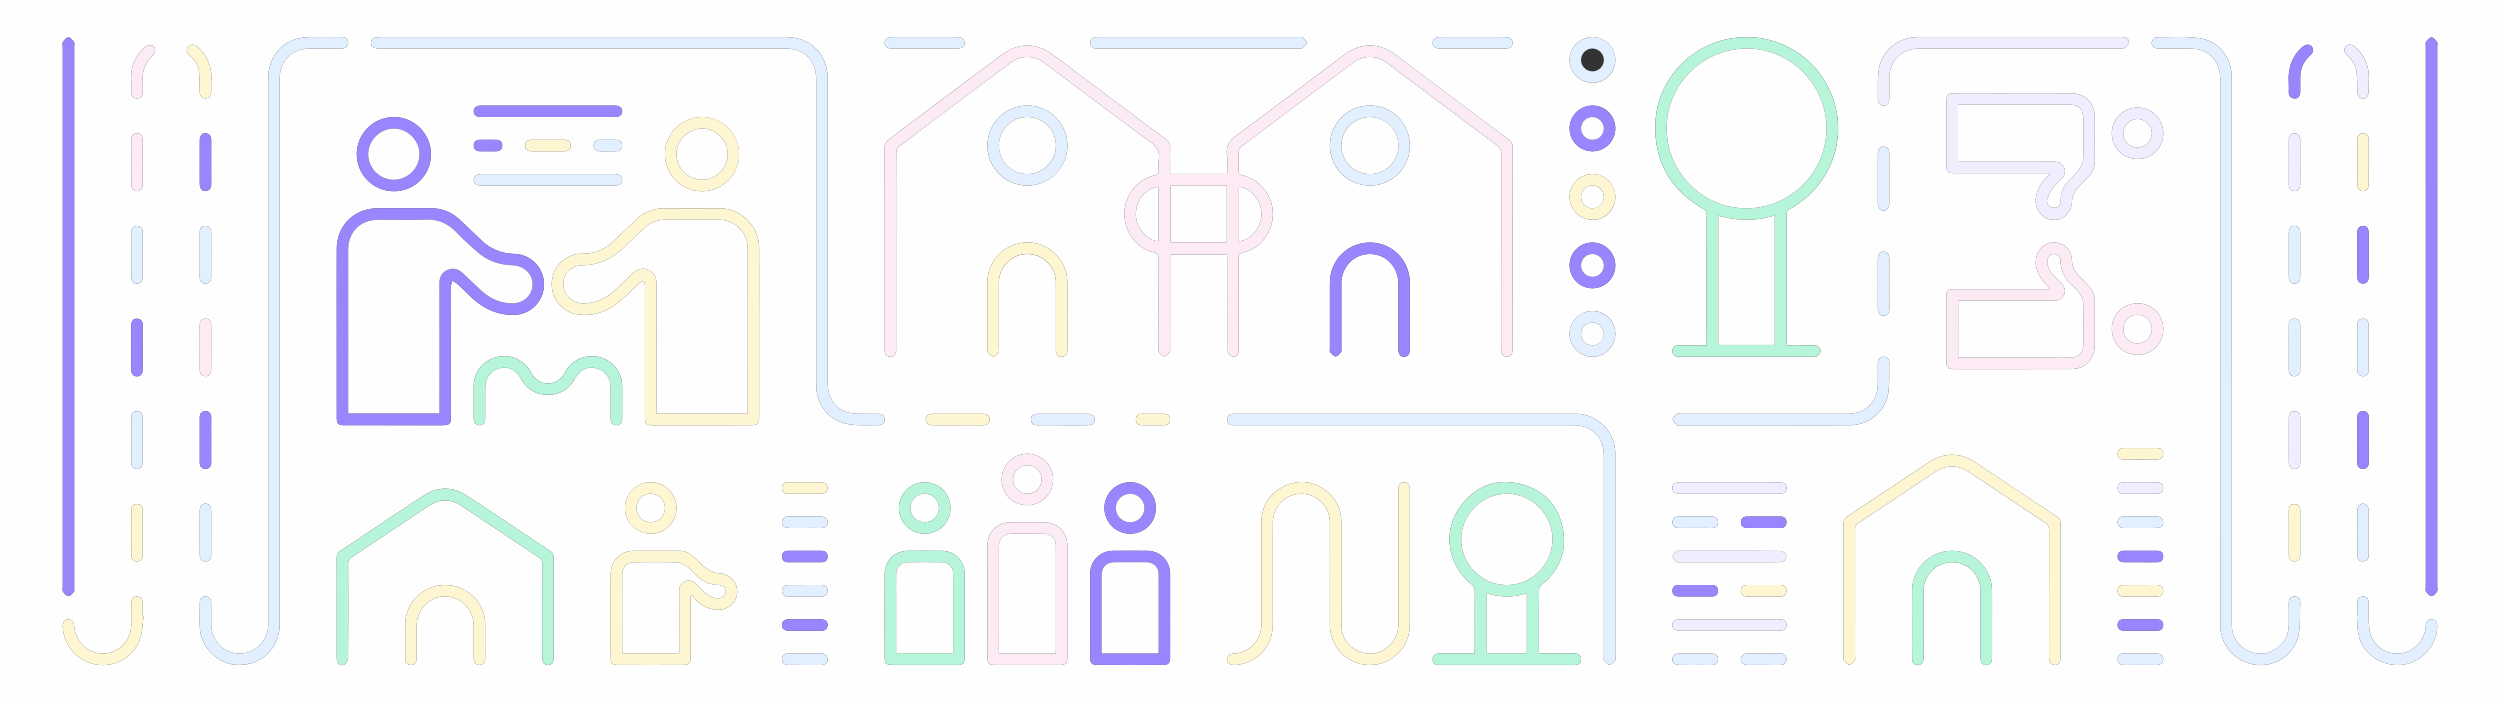 <svg xmlns="http://www.w3.org/2000/svg" width="2628" height="737"><rect width="100%" height="100%" fill="#333333" stroke="none"/><defs><style>.a{fill:#fefefe}.b{fill:#fcebf5}.c{fill:#b6f5d9}.d{fill:#e2efff}.e{fill:#9986ff}.f{fill:#fef5d1}.g{fill:#f0edfe}</style></defs><path class="a" d="M0 737V0h2628v737zm1230.019-554.177c0-9.479-.16-18.452.073-27.415.102-3.93-1.305-6.514-4.404-8.83q-59.218-44.255-118.326-88.657c-17.942-13.444-36.784-13.446-54.725.002q-58.754 44.04-117.53 88.053a11.599 11.599 0 00-5.218 10.431q.2 104.737.093 209.474a30.906 30.906 0 00.053 3.496c.396 3.465 2.334 5.521 5.87 5.575 3.532.055 5.573-1.926 6.036-5.386a34.118 34.118 0 00.076-4.494q.004-59.992.002-119.985c0-28.163-.056-56.326.108-84.488.013-2.157.951-5.144 2.526-6.333q58.585-44.262 117.454-88.15c11.152-8.322 24.607-8.341 35.712-.055 36.965 27.58 73.697 55.478 110.877 82.768 7.038 5.166 10.926 10.357 9.377 19.19a39.298 39.298 0 00-.034 9.978c.315 3.717-.679 5.388-4.73 6.402a41.652 41.652 0 00-31.324 39.777c-.19 19.345 11.777 36.098 30.244 41.017 5.072 1.35 5.893 3.395 5.861 8.047-.21 30.828-.11 61.658-.104 92.488 0 1.497-.49 3.436.251 4.397 1.468 1.907 3.71 4.616 5.495 4.517 2.126-.117 4.38-2.601 6.031-4.53.759-.886.25-2.89.251-4.387q.01-46.244.004-92.488v-5.802h59.805c.065 1.415.15 2.409.15 3.403q.012 47.244.01 94.488c0 1.5-.545 3.442.185 4.405 1.534 2.026 3.518 4.505 5.736 5.03 3.326.79 5.541-1.686 6.031-5.141a32.227 32.227 0 00.082-4.493q.003-46.745-.052-93.489c-.01-3.387.445-5.093 4.488-6.005a38.817 38.817 0 0023.8-16.24c17.075-24.582 4.837-57.812-24.135-65.166-3.338-.847-4.257-2.126-4.156-5.324.205-6.493-.136-13.006.18-19.49a7.853 7.853 0 012.649-5.277q58.43-44.055 117.07-87.832c11.472-8.562 24.75-8.61 36.108-.128 38.554 28.793 76.98 57.757 115.572 86.5 3.299 2.458 4.55 4.888 4.542 9.019q-.213 102.486-.097 204.974c0 5.717 2.07 8.443 6.207 8.32 3.976-.118 5.82-2.658 5.82-8.206q.014-105.737.077-211.473a9.937 9.937 0 00-4.48-8.788q-59.412-44.412-118.723-88.96c-17.368-13.01-36.479-12.966-53.927.117-37.566 28.167-74.933 56.607-112.804 84.358-7.726 5.661-11.548 11.371-10.331 20.984.82 6.48.156 13.15.156 19.802zm563.962 180.168h-6.008c-7.832 0-15.664-.04-23.495.017-3.938.028-6.457 2.005-6.402 6.05.055 4.014 2.57 5.92 6.525 5.959.833.008 1.667 0 2.5 0q68.986 0 137.973-.007c1.495 0 3.36.421 4.403-.297 1.76-1.213 3.791-3.004 4.214-4.887.369-1.645-.855-4.279-2.238-5.5-1.271-1.123-3.687-1.264-5.606-1.29-9.112-.12-18.226-.054-27.573-.054-.112-1.515-.245-2.477-.246-3.439q-.016-67.237-.096-134.474c-.008-3.104 1.393-4.284 3.745-5.58 36.61-20.181 56.306-60.759 49.073-100.923-9.219-51.198-55.768-85.261-107.515-78.678-44.481 5.66-80.273 42.651-82.931 87.273-2.418 40.587 14.541 71.54 49.77 92.114 3.048 1.78 3.988 3.598 3.979 6.97q-.164 63.237-.072 126.476v10.27zM614.53 38.987l-214.458-.001c-7.257 0-10.025 1.649-10.058 6.009-.034 4.365 2.727 6.015 10.038 6.015q212.709.004 425.417.013c20.005.001 32.512 12.455 32.512 32.32q0 160.469.007 320.938c.002 21.171 13.37 38.165 34.261 41.692 9.902 1.67 20.236.863 30.376 1.011 4.777.07 7.593-2.38 7.33-6.234-.304-4.426-3.33-5.766-7.285-5.766q-9.748 0-19.496-.005c-21.07-.038-33.163-12.15-33.163-33.183q.008-159.469.006-318.938c-.001-25.994-17.948-43.87-44.028-43.87q-105.73-.005-211.459-.001zM353.98 348.515q0 44.987.005 89.974c.003 6.93 1.59 8.51 8.53 8.512q50.485.017 100.97.012c9.588.003 10.538-.927 10.537-10.541q-.008-67.73.047-135.461c.004-1.966.916-3.93 1.405-5.896a35.79 35.79 0 015.272 3.322 267.431 267.431 0 0111.95 11.36c13.042 13.22 28.293 21.446 47.333 21.211a32.072 32.072 0 00.52-64.134c-13.365-.383-24.956-4.96-34.622-14.368-7.515-7.314-15.221-14.432-22.842-21.638a41.794 41.794 0 00-29.818-11.887c-18.661.035-37.323-.002-55.984.01-25.105.017-43.256 18.036-43.29 43.05q-.06 43.237-.013 86.474zm444.033.272c0-29.487.105-58.973-.034-88.46a41.71 41.71 0 00-41.465-41.32q-29.236-.11-58.473-.003a41.066 41.066 0 00-28.893 11.655q-12.012 11.281-23.968 22.622c-9.36 8.932-20.622 13.708-33.394 13.443-14.477-.3-29.803 10.954-31.612 28.744-1.628 16.011 8.807 31.347 24.733 34.5 18.637 3.69 34.749-2.741 48.675-15.037 6.36-5.615 12.318-11.682 18.591-17.4 1.224-1.115 3.061-1.56 4.615-2.313.4 1.527.87 3.041 1.174 4.588a13.14 13.14 0 01.021 2.493q-.004 68.219.001 136.437c.002 6.517 1.792 8.278 8.294 8.28q51.477.007 102.953-.014c7.271-.002 8.783-1.505 8.785-8.757q.013-44.729-.003-89.458zm-516.03 19.752V655.47c0 17.826-12.918 31.46-29.846 31.51-17.188.053-30.123-13.577-30.12-31.735q0-10.748-.002-21.495c-.001-3.898-1.717-6.422-5.785-6.715-3.742-.27-6.175 2.326-6.218 6.751-.086 8.664-.27 17.338.049 25.991.767 20.767 19.32 38.796 40.071 39.229 25.005.522 43.88-17.942 43.881-42.99q.013-286.68.008-573.362c0-18.863 12.772-31.602 31.697-31.632 10.83-.017 21.661.01 32.492-.019 5.17-.013 8.095-2.286 7.752-6.227-.405-4.651-3.515-5.862-7.727-5.822-10.83.1-21.661.028-32.492.033-25.731.011-43.757 17.968-43.759 43.62q-.009 142.966 0 285.932zm2064.039-.442q0-143.215-.008-286.43c-.005-21.123-13.39-38.614-34.317-41.558-14.55-2.046-29.559-.939-44.363-.938-1.573 0-3.722 1.688-4.612 3.183-2.537 4.263.756 8.584 6.527 8.637 10.663.097 21.328.016 31.992.023 20.383.012 32.736 12.313 32.737 32.598q.002 236.942 0 473.884c0 33.324-.05 66.649.023 99.973.046 20.987 15.63 38.385 36.798 41.327 20.112 2.795 40.654-10.027 45.156-30.189 2.494-11.166 1.524-23.111 2.05-34.708.191-4.222-1.972-6.893-6.164-6.795-4.224.1-5.94 2.961-5.89 7.119.096 7.663.145 15.331 0 22.993-.17 8.946-3.527 16.63-10.402 22.382-9.696 8.113-20.686 9.852-32.158 4.472-11.454-5.373-17.312-14.936-17.323-27.543q-.131-144.215-.046-288.43zm-864 219.195q0-36.492-.018-72.984c-.008-4.812-2.377-7.592-6.218-7.283-4.335.35-5.935 3.141-5.813 7.217.035 1.165.005 2.332.005 3.499q0 68.985.012 137.971c.004 9.519-3.156 17.74-10.457 23.887-9.67 8.143-20.683 9.847-32.155 4.466-11.467-5.379-17.245-14.992-17.301-27.57-.162-35.824.001-71.651-.086-107.477-.035-14.498-6.045-26.26-17.947-34.43-13.766-9.449-28.607-10.58-43.478-2.751-14.83 7.806-22.446 20.546-22.53 37.293-.18 35.825-.016 71.652-.074 107.477a30.225 30.225 0 01-27.965 30.358c-5.678.384-8.324 2.563-7.982 6.574q.49 5.752 8.54 5.458a25.01 25.01 0 002.985-.26c21.91-3.487 36.464-20.467 36.475-42.61q.024-53.238.006-106.477c.01-12.954 7.601-24.253 19-28.513 20.297-7.584 40.911 6.688 40.95 28.476.065 35.493-.003 70.985.014 106.478.013 24.252 18.242 42.894 41.92 42.929 23.705.035 42.084-18.6 42.109-42.742q.036-34.493.008-68.986zm135.687 99.696c0-23.158-.075-45.474.149-67.787.017-1.684 1.853-3.71 3.355-4.964 18.332-15.306 25.962-34.848 21.661-58.22-4.394-23.884-18.977-39.962-42.199-46.59-23.998-6.851-45.452-.753-61.89 18.303-22.861 26.5-19.224 63.728 7.759 86.105 2.663 2.208 3.875 4.357 3.842 7.92-.187 19.825-.08 39.653-.096 59.48 0 1.768-.166 3.537-.278 5.752h-37.314c-3.95-.002-6.517 1.852-6.628 5.855-.121 4.331 2.532 6.24 6.731 6.17.5-.009 1 0 1.5 0l139.453-.002a21.963 21.963 0 002.996-.055c3.267-.453 5.12-2.41 5.21-5.672.098-3.487-1.774-5.668-5.222-6.208a32.616 32.616 0 00-4.99-.085c-11.126-.004-22.252-.002-34.04-.002zm-139.496-251.997h-177.958c-1.333 0-2.667-.024-3.999.01-3.756.095-6.077 2.033-6.186 5.762-.117 3.994 2.204 6.101 6.215 6.23 1.498.048 2.999.012 4.498.012q176.459 0 352.917.003c19.932 0 32.295 12.516 32.29 32.567q-.022 104.975 0 209.95c0 1.664-.528 3.818.3 4.882 1.46 1.88 3.78 4.27 5.733 4.263 1.95-.008 4.112-2.493 5.728-4.298.685-.765.257-2.566.257-3.896q.013-106.725-.01-213.45a41.831 41.831 0 00-42.327-42.043q-88.728.012-177.458.008zm1083.81-102.028q0-141.975-.004-283.95c0-1.665.582-3.808-.227-4.893-1.512-2.026-3.857-4.753-5.836-4.737s-4.152 2.847-5.795 4.815c-.667.798-.183 2.577-.183 3.91q0 284.7.01 569.399c0 1.498-.537 3.473.206 4.397 1.594 1.983 3.872 4.732 5.85 4.717s4.278-2.769 5.761-4.812c.8-1.102.21-3.231.21-4.897q.005-141.974.008-283.95zm-2496.035-.467q0 141.974.003 283.948c0 1.832-.633 4.126.226 5.391 1.407 2.071 3.797 4.785 5.775 4.787s4.124-2.84 5.853-4.747c.592-.654.17-2.25.17-3.415q.005-284.698 0-569.396c0-1.666.588-3.8-.216-4.896-1.495-2.038-3.813-4.786-5.791-4.79s-4.529 2.662-5.759 4.779c-.948 1.63-.264 4.224-.264 6.39q-.007 140.975.003 281.949zM1937.986 621q0 34.497.004 68.993c0 1.332-.482 3.12.187 3.906 1.653 1.945 3.846 4.735 5.822 4.736s4.23-2.753 5.808-4.74c.74-.933.202-2.9.202-4.4q.01-66.243.009-132.486c0-2.64-.065-4.809 2.84-6.72q40.058-26.362 79.817-53.18c13.63-9.16 25.136-9.105 38.866.146 25.96 17.493 51.954 34.942 78.131 52.107 3.5 2.294 4.389 4.58 4.379 8.406-.113 44.495-.058 88.99-.106 133.486-.004 4.186 1.132 7.332 5.82 7.711 4 .324 6.253-2.523 6.254-7.731q.016-69.993.064-139.986c.008-3.946-1.304-6.54-4.559-8.694q-42.701-28.266-85.3-56.687c-15.711-10.442-32.82-10.385-48.66.144q-42.438 28.213-84.891 56.402c-3.429 2.266-4.792 4.961-4.764 9.094.157 23.164.075 46.328.077 69.493zm217.26-438.987c-1.128 1.378-1.556 2.036-2.112 2.56-6.446 6.09-11.2 13.116-12.835 22.045-2.171 11.855 5.381 23.099 16.492 24.32 11.625 1.276 20.697-6.8 21.286-19.136a22.434 22.434 0 016.447-14.747c3.54-3.758 7.15-7.453 10.71-11.193a24.073 24.073 0 006.842-17.646c-.171-14.829-.042-29.66-.057-44.491-.016-15.687-9.789-25.678-25.55-25.714q-60.988-.137-121.977-.02c-6.653.004-8.505 1.932-8.509 8.684q-.02 32.994-.005 65.988c0 8.023 1.293 9.347 9.181 9.348 32.99.004 65.979.001 100.086.001zm.031 121.977h-6.212q-47.492.004-94.984.014c-6.315.003-8.075 1.705-8.082 7.911q-.036 33.994.004 67.989c.008 5.993 2.08 8.1 8.112 8.103q61.489.039 122.979-.035c14.968-.04 24.883-10.303 24.918-25.353.036-15.164-.042-30.329.035-45.492a21.848 21.848 0 00-6.022-15.889c-3.786-3.981-7.437-8.092-11.274-12.023a22.747 22.747 0 01-6.712-15.64c-.376-9.94-7-17.332-16.35-18.521a18.851 18.851 0 00-20.804 14.087c-2.586 9.42.506 17.748 6.04 25.28 2.31 3.14 5.127 5.907 8.352 9.57zM353.973 638.641c0 17.66-.03 35.322.017 52.983.015 5.691 4.503 9.419 8.41 6.664 1.971-1.39 3.456-4.87 3.474-7.418q.34-48.733.065-97.468c-.015-3.523.874-5.776 3.897-7.775 27.224-18 54.272-36.265 81.547-54.187 10.914-7.17 22.43-7.124 33.341.057 27.262 17.941 54.326 36.184 81.528 54.216 2.781 1.843 3.828 3.91 3.813 7.307-.139 32.656-.092 65.313-.082 97.97.002 5.403 1.994 8.007 6.01 8.012 4.02.005 6.026-2.603 6.027-7.996.01-34.656-.038-69.312.059-103.967a8.793 8.793 0 00-4.386-8.224c-29.291-19.389-58.313-39.191-87.806-58.266-14.229-9.203-29.646-9.157-43.873.059-29.48 19.095-58.511 38.882-87.804 58.268-3.177 2.102-4.313 4.58-4.285 8.28.13 17.161.057 34.323.048 51.485zm372.05-12.019l1.477-.958a57.728 57.728 0 003.56 4.607 34.93 34.93 0 0018.476 10.22c12.331 2.706 23.853-4.519 25.276-16.296 1.55-12.84-9.193-21.42-19.592-21.648-4.652-.102-9.645-3.102-13.725-5.895-4.614-3.16-8.414-7.522-12.498-11.435a21.777 21.777 0 00-15.797-6.254c-15.484.06-30.969-.008-46.453.038-14.64.042-24.734 10.158-24.753 24.848q-.056 43.456-.01 86.913c.002 6.527 1.72 8.24 8.275 8.244q33.716.021 67.432 0c6.578-.003 8.322-1.72 8.327-8.193q.021-29.47.005-58.941zm396 5.385c0-19.328.042-38.656-.013-57.984-.043-14.938-10.265-25.03-25.228-25.04q-16.746-.012-33.491 0c-14.997.007-25.278 10.069-25.296 24.97q-.07 58.483 0 116.967c.002 6.23 1.809 8.077 7.98 8.085q33.99.047 67.981.001c6.213-.007 8.042-1.84 8.05-8.015q.04-29.492.017-58.984zm-108.006 14.968c0-14.485.043-28.97-.012-43.454-.054-14.28-10.278-24.46-24.598-24.52q-17.481-.073-34.963.002c-13.93.064-24.41 10.405-24.44 24.242q-.096 43.953-.02 87.907c.003 5.953 1.838 7.841 7.666 7.848q34.214.042 68.428.003c6.164-.005 7.933-1.82 7.94-8.075q.03-21.977 0-43.953zm216-.163c0-14.482.046-28.964-.014-43.445-.058-13.89-10.444-24.289-24.316-24.362q-17.727-.094-35.456.001c-13.845.08-24.207 10.508-24.231 24.444q-.077 43.696-.016 87.39c.002 6.457 1.753 8.163 8.351 8.167q33.708.018 67.416-.001c6.55-.004 8.26-1.718 8.267-8.25q.022-21.971-.001-43.944zm892.268-607.826q-53.21 0-106.42.007c-19.985.014-37.559 13.89-40.741 33.589-1.63 10.082-.934 20.553-1.107 30.852-.084 4.973 2.177 7.574 5.994 7.569 3.814-.006 5.943-2.602 5.997-7.59.07-6.661.014-13.323.016-19.985.005-19.973 12.417-32.41 32.393-32.413q104.92-.013 209.841-.005c1.499 0 3.431.564 4.406-.156 2.045-1.513 4.571-3.469 5.106-5.677.792-3.274-1.628-5.577-5.076-6.112a29.546 29.546 0 00-4.49-.076q-52.96-.003-105.92-.003zM654.02 421.991h-.016c0-5.83.157-11.665-.03-17.489-.587-18.336-17.55-32.205-35.77-29.79-11.626 1.542-19.337 7.91-24.881 17.797-7.063 12.594-22.985 14.286-32.23 3.458-1.921-2.25-3.205-5.037-4.871-7.517-7.902-11.765-21.754-16.696-35.475-12.664-13.762 4.043-22.628 15.64-22.746 29.97-.093 11.159.03 22.32-.047 33.48-.03 4.16 1.077 7.352 5.802 7.721 4.006.313 6.235-2.496 6.253-7.728.036-10.327.002-20.655.009-30.982.007-10.934 5.443-18.633 14.837-21.037 9.481-2.425 17.516 1.328 22.836 10.8 6.246 11.117 15.595 17.017 28.436 16.985 12.637-.031 21.873-5.883 28.061-16.772 5.54-9.746 13.659-13.573 23.201-10.942 9.423 2.599 14.592 10.11 14.595 21.22q.003 15.741-.01 31.482c-.007 4.096 1.652 6.941 6.027 6.94s6.039-2.847 6.024-6.943c-.02-5.996-.005-11.993-.005-17.99zm1201.717 25.017c29.648 0 59.297.047 88.945-.017 19.602-.041 37.362-14.336 40.213-33.588 1.524-10.284.832-20.897 1.12-31.362.114-4.12-1.66-6.947-5.99-6.963-4.324-.015-6.075 2.78-6.053 6.913.035 6.663.01 13.325.015 19.988.015 20.729-12.174 33.007-32.819 33.01q-86.696.01-173.392.002c-1.663 0-3.767-.537-4.892.263-1.947 1.384-4.64 3.701-4.534 5.48.125 2.136 2.66 4.328 4.55 6.06.742.681 2.563.22 3.893.22q44.472.01 88.944-.006zM2094.014 655c0-11.5.08-23-.017-34.498a42 42 0 00-83.995.169c-.092 12.998-.02 25.998-.02 38.998 0 10.999-.04 21.999.022 32.998.022 3.978 2.154 6.348 6.168 6.272 3.748-.07 5.675-2.383 5.835-6.118.043-.998.007-2 .007-2.999 0-22.832-.08-45.665.026-68.497a30.107 30.107 0 0130.545-30.308c16.273.223 29.323 13.661 29.38 30.477.08 23.165.006 46.331.017 69.496.003 5.404 1.997 8.01 6.014 8.012 4.02.002 6.014-2.605 6.023-8.004q.03-17.999-.005-35.998zm-611.992-323.918c0-11.164.023-22.328-.005-33.491-.059-23.838-18.409-42.551-41.748-42.605-23.756-.054-42.241 18.522-42.282 42.567q-.059 34.241-.005 68.482c0 1.331-.457 3.122.218 3.903 1.674 1.934 3.898 4.721 5.87 4.696 1.974-.025 4.187-2.831 5.742-4.845.735-.954.207-2.904.207-4.402q.008-33.492.007-66.983c.012-17.827 12.961-31.376 29.956-31.383 17.006-.006 29.98 13.535 29.992 31.346q.024 33.991.007 67.982c.003 5.87 1.879 8.582 5.908 8.654 4.074.073 6.12-2.7 6.129-8.43q.028-17.746.004-35.491zm-360.001-.403c0-11.33.112-22.663-.065-33.99a45.681 45.681 0 00-1.413-10.84c-5.245-19.894-25.553-33.445-45.67-30.677-21.155 2.912-36.783 20.305-36.87 41.285-.1 23.494-.028 46.988-.019 70.482 0 1.162-.338 2.76.273 3.402 1.682 1.768 3.78 4.322 5.722 4.329s4.25-2.417 5.706-4.307c.828-1.076.328-3.218.329-4.88.013-22.827-.053-45.654.03-68.482a29.954 29.954 0 0159.907-.23c.106 22.66.026 45.321.027 67.982 0 1.167-.011 2.333.002 3.5.045 3.875 1.746 6.582 5.813 6.68 4.346.106 6.215-2.646 6.222-6.764q.035-18.745.006-37.49zm-42.11-135.659a42.017 42.017 0 10-41.928-41.857 41.85 41.85 0 0041.929 41.857zm359.804 0a41.84 41.84 0 0042.303-41.485c.095-23.632-18.404-42.493-41.734-42.549a42.018 42.018 0 00-.569 84.035zM1259.411 51.013q52.446 0 104.893-.003c1.498 0 3.446.554 4.4-.176 2.035-1.554 4.88-3.763 4.911-5.741.03-1.974-2.751-4.268-4.742-5.874-.924-.746-2.894-.226-4.39-.226q-104.394-.007-208.787-.004c-1.165 0-2.334-.056-3.495.018-3.7.237-6.053 2.217-6.11 5.914-.058 3.702 2.23 5.76 5.932 6.064 1.323.11 2.663.027 3.995.027h103.393zm-845.608 150a38.715 38.715 0 0039.204-38.804c.05-21.331-17.395-39.023-38.55-39.095a38.951 38.951 0 10-.655 77.899zm324.135 0a38.95 38.95 0 10-38.945-39.064 38.76 38.76 0 0038.945 39.064zM510.018 673.42c0-5.833.053-11.665-.01-17.497-.24-22.495-19.124-40.918-41.92-40.935-22.864-.017-41.85 18.312-42.084 40.76-.124 11.83.028 23.664-.06 35.494-.032 4.184 1.121 7.335 5.808 7.723 3.999.332 6.254-2.519 6.267-7.718.027-10.998-.015-21.996.004-32.994.032-17.683 13.216-31.332 30.14-31.238 16.747.094 29.773 13.648 29.814 31.064.026 11.164-.032 22.33.01 33.494.018 4.896 2.209 7.475 6.092 7.428 3.864-.048 5.905-2.599 5.94-7.584.041-5.999.009-11.998-.001-17.997zm65.622-478.41q34.959 0 69.917-.003c5.708-.002 8.519-2.06 8.433-6.115-.08-3.83-2.891-5.897-8.211-5.898q-69.668-.019-139.336-.002c-5.64.002-8.546 2.168-8.432 6.178.11 3.862 2.845 5.834 8.211 5.836q34.709.016 69.418.005zm.418-72q34.958 0 69.917-.005c5.287-.003 8.04-2.112 8.014-6.031-.025-3.86-2.83-5.978-8.13-5.98q-69.917-.02-139.834.002c-5.242.002-8.07 2.214-8.014 6.093.055 3.881 2.805 5.914 8.13 5.917q34.958.017 69.917.005zm1901.921 523.912l-.446.033c.484 6.455.396 13.015 1.558 19.346 3.72 20.271 23.614 34.449 45.123 32.617 20.063-1.708 37.162-19.55 37.795-39.437.171-5.374-1.673-8.195-5.549-8.488-3.905-.295-6.055 2.212-6.488 7.567-1.26 15.577-13.33 27.629-28.45 28.41a29.045 29.045 0 01-30.693-24.964c-1.362-9.134-.664-18.584-.782-27.892-.052-4.1-1.627-6.987-5.955-7.046-4.311-.058-6.134 2.72-6.117 6.86.018 4.332.004 8.663.004 12.994zm-2326.912.471l-1.05-.16c0-4.331-.046-8.663.013-12.993.056-4.053-1.429-6.88-5.808-7.203-3.868-.285-6.183 2.44-6.224 7.252-.062 7.329.012 14.66-.019 21.989-.07 16.606-12.571 29.972-28.676 30.695-16.028.719-29.793-11.646-31.266-28.087-.519-5.79-2.61-8.258-6.662-7.862-3.816.372-5.575 3.186-5.372 8.614.031.832.063 1.669.176 2.492a42.484 42.484 0 0037.281 36.768c18.895 2.078 37.31-8.78 43.671-27.111 2.66-7.664 2.703-16.235 3.936-24.394zm2096.316-328.498c-15.23-.113-27.251 11.45-27.394 26.352-.149 15.42 11.542 27.621 26.591 27.755a26.944 26.944 0 0027.434-26.464c.2-15.448-11.44-27.53-26.63-27.643zm-.858-151.806c15.169.203 27.237-11.337 27.486-26.282a27.023 27.023 0 10-54.028-1.398c-.152 15.571 11.263 27.476 26.542 27.68zM1079.933 531.01a27.015 27.015 0 10-26.956-27.296c-.08 15.428 11.628 27.284 26.956 27.296zm107.617 30.002c15.464.099 27.435-11.572 27.474-26.786a27.025 27.025 0 10-27.474 26.786zm-215.755 0c15.176.043 27.117-11.592 27.228-26.532.115-15.396-11.618-27.424-26.825-27.5a27.016 27.016 0 10-.403 54.032zm-287.943 0c15.163.03 27.076-11.627 27.172-26.59.098-15.387-11.655-27.384-26.883-27.442a27.016 27.016 0 10-.289 54.032zm1134.113-54.03q-25.974 0-51.948.012c-5.313.009-8.136 2.21-8.003 6.056.138 3.975 2.795 5.962 8.156 5.963q51.947.013 103.895-.015c5.316-.003 7.972-2.088 7.933-6.077-.04-3.94-2.69-5.919-8.085-5.924q-25.974-.025-51.948-.014zm.552 84.024c17.15 0 34.3.066 51.448-.084 2.157-.019 4.97-.571 6.265-1.987 1.252-1.368 1.942-4.817 1.063-6.185a8.79 8.79 0 00-6.282-3.604c-35.13-.221-70.262-.163-105.394-.147-1.15 0-2.725-.199-3.37.437-1.634 1.613-3.936 3.65-3.933 5.514.003 1.9 2.152 4.155 3.915 5.558 1.07.852 3.19.49 4.84.493q25.724.04 51.448.005zm-.129 59.977q-25.974 0-51.948.006c-5.492.005-8.297 1.914-8.44 5.638-.16 4.13 2.7 6.386 8.245 6.387q51.698.011 103.396-.013c5.721-.002 8.447-2.038 8.357-6.155-.085-3.91-2.741-5.845-8.16-5.85q-25.725-.022-51.45-.013zm-144.635-323.994a24.016 24.016 0 1024.256 23.897 23.762 23.762 0 00-24.256-23.897zm-23.76-47.946a24.009 24.009 0 1024.08-24.054 23.797 23.797 0 00-24.08 24.054zm48.016-71.934a24.009 24.009 0 10-24.247 23.911 23.785 23.785 0 0024.247-23.91zm-24.03-96.12a24.016 24.016 0 1024.03 24.123 23.768 23.768 0 00-24.03-24.123zm24.03-47.96a24.009 24.009 0 10-24.167 23.991 23.783 23.783 0 0024.167-23.991zM972.006 51.011c11.481 0 22.962.023 34.444-.01 4.87-.015 7.593-2.22 7.545-5.951-.049-3.797-2.726-6.038-7.557-6.046q-34.444-.054-68.887 0c-4.827.008-7.505 2.259-7.546 6.057-.04 3.728 2.683 5.926 7.557 5.94 11.481.033 22.962.01 34.444.01zm575.552 0c11.648 0 23.295.024 34.943-.011 4.847-.015 7.574-2.26 7.494-6.001-.081-3.789-2.754-5.989-7.608-5.996q-34.444-.05-68.888.002c-4.805.008-7.487 2.302-7.494 6.108-.008 3.719 2.71 5.875 7.608 5.889 11.315.03 22.63.01 33.945.01zm-540.786 396.004c8.65 0 17.302-.088 25.95.037 4.293.063 7.217-1.4 7.605-5.959.316-3.696-2.63-6.088-7.373-6.098q-26.2-.055-52.4-.004c-4.79.01-7.467 2.326-7.4 6.152.067 3.755 2.72 5.829 7.669 5.85 8.649.036 17.3.01 25.95.022zm967.22-149.028c0 8.642-.027 17.285.01 25.927.021 5.282 2.205 8.226 6.12 7.888 4.534-.391 5.939-3.394 5.92-7.642q-.114-25.926.017-51.853c.024-4.303-1.54-7.225-5.942-7.72-3.68-.413-6.106 2.923-6.126 7.972-.035 8.476-.011 16.952 0 25.428zm12.03-110.183c0-8.642-.057-17.284.025-25.925.04-4.196-1.285-7.292-5.89-7.67-3.977-.326-6.158 2.529-6.167 7.848q-.047 25.925.003 51.85c.01 4.559 2.576 7.644 6.096 7.58s5.901-3.109 5.922-7.758c.038-8.641.01-17.283.011-25.925zm-868.646 259.204c8.498 0 16.996.02 25.493-.007 5.264-.017 8.071-2.204 7.98-6.12-.087-3.767-2.76-5.872-7.72-5.88q-25.993-.044-51.987.006c-4.93.01-7.533 2.188-7.326 6.133.251 4.778 3.356 5.937 7.566 5.889 8.664-.1 17.329-.03 25.994-.021zm1372.646-361.41c1.038-12.956-2.819-25.539-13.603-35.59-3.648-3.4-7.53-4.025-10.097-1.541-2.971 2.875-2.404 6.504 1.623 10.295 4.85 4.566 8.515 9.915 9.25 16.631.63 5.755.666 11.587.755 17.388.12 7.791 1.577 10.59 5.926 10.689 4.441.1 6.143-2.794 6.146-10.45v-7.422zm-84.043 1.863c0 2.825.115 5.655-.027 8.472-.218 4.312 1.377 7.223 5.922 7.583 3.986.316 6.098-2.507 6.14-7.821.039-4.818-.026-9.637.017-14.455a30.329 30.329 0 019.956-22.554c3.913-3.701 4.586-6.802 2.008-9.815-2.482-2.9-6.596-2.417-10.412 1.134-10.93 10.17-14.687 22.93-13.604 37.456zM222.015 85.79a42.513 42.513 0 00-14.059-36.273c-3.48-3.2-7.69-3.382-10.101-.497-2.396 2.867-1.736 6.305 1.827 9.547 5.062 4.606 8.923 10.042 9.529 16.983.619 7.097.567 14.254.773 21.385.115 3.971 2.087 6.462 6.052 6.433s5.94-2.566 5.974-6.52c.028-3.162.005-6.324.005-11.058zm-84.014.129c0 4.722-.058 8.054.015 11.382.082 3.758 2.122 6.072 5.818 6.133 3.952.065 6.104-2.295 6.157-6.298.063-4.661.128-9.327.006-13.986-.264-10.1 3.372-18.397 10.778-25.288a8.046 8.046 0 002.301-5.941c-.191-1.673-2.308-4.231-3.795-4.396a10.095 10.095 0 00-7.09 2.042C140.887 59.582 136.803 72.5 138 85.918zm2267.978 376.08c0 7.83-.038 15.662.013 23.492.032 4.869 2.247 7.538 6.046 7.514 3.794-.025 5.96-2.677 5.97-7.59.035-15.329-.052-30.658.045-45.985.026-4.194-1.63-6.799-5.845-7.197-3.83-.362-6.173 2.475-6.206 7.273-.053 7.497-.014 14.995-.023 22.492zM150.015 365.13c0-7.649-.034-15.297.014-22.946.026-4.03-1.397-6.868-5.793-7.172-3.916-.27-6.218 2.368-6.233 7.195q-.073 22.945.003 45.891c.015 4.907 2.212 7.543 6.005 7.536 3.79-.008 5.947-2.64 5.984-7.558.059-7.648.016-15.297.02-22.946zm-.005-194.748c0-7.486.031-14.974-.01-22.46-.03-5.235-2.252-8.084-6.224-7.768-4.703.373-5.815 3.603-5.804 7.722.04 15.14-.012 30.28.018 45.42.01 4.85 2.217 7.547 5.986 7.563 3.745.015 6.005-2.728 6.034-7.517.045-7.653.012-15.306 0-22.96zm.014 292.294q0-11.736.003-23.471c.006-4.121-1.857-6.976-6.09-6.935-4.242.042-5.978 2.965-5.97 7.064q.037 23.22-.002 46.442c-.01 4.078 1.516 6.849 5.852 7.17 3.817.282 6.147-2.512 6.185-7.299.06-7.656.016-15.314.022-22.971zm71.991.113c0-7.816-.076-15.633.03-23.447.058-4.186-1.709-6.979-5.909-7.06-4.164-.08-6.183 2.53-6.17 6.782q.07 23.447 0 46.894c-.013 4.227 1.966 6.885 6.143 6.818 4.2-.068 5.988-2.86 5.936-7.04-.095-7.648-.027-15.298-.03-22.947zm2268.003-.008c0-7.821-.088-15.644.035-23.463.067-4.215-1.714-6.964-5.914-7.045-4.162-.08-6.198 2.48-6.182 6.762q.087 23.464.008 46.928c-.011 4.217 1.943 6.895 6.142 6.83 4.222-.066 5.986-2.877 5.938-7.047-.088-7.654-.024-15.31-.027-22.965zm-2268 97.32c0-7.657.032-15.315-.012-22.972-.028-4.824-2.249-7.651-5.91-7.722-3.679-.07-6.086 2.79-6.099 7.53q-.062 22.972.003 45.944c.015 5.021 2.07 7.387 6.153 7.217 4.46-.187 5.911-2.944 5.88-7.026-.059-7.656-.017-15.314-.015-22.97zm-.001-194.601c0-7.833-.026-15.666.01-23.5.019-4.104-1.65-6.951-5.984-6.994-4.352-.043-6.067 2.789-6.064 6.896q.018 23.25-.007 46.5c-.01 4.132 1.695 6.997 5.979 7.026 4.271.03 6.092-2.77 6.07-6.928-.04-7.667-.011-15.334-.004-23zm-12.04-195.08c0 7.48-.03 14.96.01 22.44.028 5.184 2.33 8.313 6.13 7.958 4.527-.423 5.949-3.485 5.93-7.703q-.1-22.937-.003-45.876c.023-4.215-1.795-6.734-5.923-7.13-3.694-.355-6.09 2.664-6.118 7.374-.046 7.645-.012 15.292-.026 22.938zm12.045 97.638c0-7.806-.031-15.612.013-23.418.023-4.072-1.583-7.002-5.886-7.09-4.256-.088-6.17 2.64-6.17 6.785q.006 23.42.002 46.838c-.002 4.125 1.815 6.878 6.117 6.822 4.332-.056 5.95-2.938 5.93-7.016-.038-7.64-.011-15.28-.006-22.92zm2267.992-.288c0-7.476.023-14.953-.008-22.43-.022-5.317-2.153-8.168-6.138-7.858-4.592.357-5.943 3.393-5.921 7.625.077 15.119.012 30.238.044 45.357.01 4.972 2.053 7.517 5.892 7.583 4.044.069 6.108-2.53 6.129-7.848.03-7.476.008-14.952.002-22.429zm-72.006 97.257c0-7.644-.027-15.288.01-22.931.02-4.04-1.447-6.952-5.86-7.05-4.373-.099-6.159 2.614-6.16 6.731l-.02 46.86c-.007 4.166 1.853 6.894 6.11 6.841 4.282-.053 5.971-2.903 5.941-7.02-.056-7.81-.016-15.621-.021-23.431zm59.972-.544c0 7.81.074 15.622-.03 23.43-.056 4.249 1.353 7.252 5.952 7.586 3.824.277 6.084-2.498 6.1-7.383q.07-22.933-.009-45.865c-.017-4.898-2.224-7.5-6.14-7.275-4.732.274-5.933 3.401-5.888 7.571.078 7.311.022 14.624.015 21.936zM150.022 268.419c0-7.972-.044-15.945.018-23.917.033-4.222-2.056-6.963-6.108-6.92-4.06.044-5.999 2.86-5.98 7.058q.104 23.17.023 46.34c-.008 4.035 1.38 6.86 5.821 7.102 3.928.214 6.161-2.392 6.2-7.24.058-7.474.015-14.949.026-22.423zm2267.985-97.879l.002-23.43c.004-4.113-1.85-6.935-6.092-6.88-4.25.056-5.942 2.96-5.935 7.05q.04 23.18-.006 46.36c-.009 4.056 1.58 6.838 5.863 7.193 3.767.312 6.11-2.542 6.155-7.362.071-7.644.02-15.287.013-22.931zm72-.265c0-7.643-.043-15.287.018-22.93.033-4.083-1.652-6.814-5.835-7.256-3.674-.388-6.162 2.639-6.178 7.364q-.081 22.929-.012 45.859c.013 4.804 2.35 7.596 6.054 7.557 3.682-.038 5.916-2.829 5.95-7.665.054-7.642.014-15.286.003-22.929zm-12.03 389.737c0 7.474-.034 14.95.012 22.423.033 5.493 1.943 7.826 6.23 7.63 4.87-.222 5.83-3.476 5.82-7.571-.04-15.115.005-30.23-.027-45.345-.01-4.513-2.542-7.68-5.982-7.702s-6.015 3.158-6.041 7.643c-.045 7.64-.012 15.282-.012 22.922zm-2339.995.1c0 7.499-.031 14.997.011 22.495.03 5.059 1.996 7.485 5.94 7.521 3.995.037 6.057-2.378 6.07-7.389.038-15.163.004-30.326.021-45.49.005-4.098-.916-7.36-5.958-7.36-4.29-.002-6.03 1.966-6.07 7.228-.057 7.665-.014 15.33-.014 22.995zm2280.033-292.399c0-7.5.025-15-.008-22.5-.022-4.832-2.226-7.673-5.899-7.752-3.677-.08-6.101 2.816-6.112 7.537q-.055 22.749-.006 45.498c.01 5.044 2.018 7.544 5.9 7.607 4.065.065 6.101-2.513 6.123-7.89.032-7.5.009-15 .002-22.5zm.01 292.424q0-11.73.003-23.46c.006-4.122-1.678-6.806-6.118-6.753-4.47.054-5.952 2.862-5.945 6.934q.04 23.212.013 46.423c.001 4.093 1.669 6.842 6.113 6.788 4.473-.053 5.948-2.927 5.939-6.97-.018-7.654-.006-15.308-.006-22.962zM846.435 519.021v-.016c5.494 0 10.988-.048 16.48.016 4.127.048 6.964-1.62 7.004-5.951.04-4.303-2.694-6.102-6.857-6.09q-16.98.049-33.96-.005c-4.085-.012-6.99 1.599-7.02 5.95-.03 4.296 2.723 6.124 6.874 6.104 5.826-.029 11.653-.008 17.479-.008zm1403.063-.016v.016c5.826 0 11.653-.029 17.48.01 4.134.028 6.926-1.734 6.938-6.042.012-4.348-2.858-6.019-6.954-6.011q-16.98.033-33.96-.001c-4.147-.015-6.923 1.717-6.923 6.028 0 4.325 2.797 6.054 6.938 6.013 5.493-.053 10.987-.013 16.48-.013zM846.024 591.02v-.016c5.66 0 11.32-.038 16.98.013 4.147.036 6.93-1.713 6.916-6.034-.013-4.314-2.802-6.024-6.944-6.008-11.32.043-22.64.022-33.961.003-4.101-.007-6.958 1.685-6.932 6.032.025 4.31 2.83 6.052 6.96 6.02 5.66-.041 11.32-.01 16.98-.01zm1403.496-.004c5.993 0 11.986.032 17.98-.01 3.962-.029 6.426-2.038 6.426-6.04 0-4.043-2.56-5.954-6.485-5.965q-17.48-.048-34.96 0c-3.978.008-6.422 2.022-6.41 6.024.014 4.017 2.499 5.96 6.469 5.972 5.66.017 11.32.005 16.98.02zM575.508 146.98c-5.494 0-10.988.038-16.482-.013-4.144-.039-6.91 1.71-6.935 6.025-.024 4.36 2.825 6.045 6.919 6.04q16.982-.018 33.964 0c4.09.006 6.95-1.664 6.935-6.024-.015-4.314-2.771-6.075-6.919-6.041-5.827.048-11.654.012-17.481.013zm270.126 504.004c-5.327 0-10.654-.035-15.981.01-4.96.043-7.596 2.11-7.65 5.88-.054 3.837 2.598 6.115 7.402 6.133 11.153.042 22.307-.034 33.46.019 4.115.02 6.82-1.568 7.098-5.906.246-3.838-2.505-6.072-7.35-6.116-5.658-.052-11.319-.012-16.979-.02zm1404.08 12.02v.017l17.48.001c4.19.004 6.821-1.977 6.728-6.247-.088-4.039-2.771-5.788-6.675-5.787-11.487.001-22.973.023-34.46-.006-3.94-.01-6.405 1.733-6.75 5.743-.318 3.698 2.354 6.18 6.699 6.255 5.658.098 11.319.025 16.979.025zm-395.803-107.992c5.66 0 11.32-.053 16.977.018 4.126.052 6.974-1.613 7.032-5.923.057-4.285-2.678-6.134-6.84-6.126-11.318.021-22.636.037-33.954-.016-4.113-.02-6.922 1.593-7.05 5.926-.131 4.472 2.887 6.05 6.858 6.108 5.658.083 11.318.021 16.977.013zm-71.485-12.03c-5.825 0-11.651.027-17.476-.009-4.153-.025-6.827 1.778-6.88 6.093-.052 4.186 2.78 5.883 6.54 5.914 11.65.094 23.302.052 34.954.02 3.981-.012 6.414-2.075 6.363-6.068-.05-3.996-2.567-5.928-6.523-5.938-5.66-.014-11.318-.003-16.978-.012zm-936.057 12.03c5.327 0 10.655-.091 15.978.03 4.238.097 7.288-1.243 7.615-5.897.273-3.905-2.663-6.134-7.84-6.148-10.82-.029-21.639.051-32.457-.044-4.224-.037-7.285 1.226-7.617 5.898-.284 3.984 2.51 6.116 7.843 6.159 5.493.043 10.986.01 16.478.003zm1403.22 0c5.992 0 11.988.116 17.975-.043 3.78-.1 6.51-1.9 6.37-6.078-.135-4.024-2.61-5.904-6.56-5.905-11.652-.003-23.303-.025-34.954.021-3.973.016-6.405 2.112-6.348 6.1.056 4.002 2.579 5.904 6.54 5.904h16.978zM846.367 614.981c-5.66 0-11.32-.04-16.978.013-4.842.045-7.524 2.248-7.352 6.127.2 4.488 3.2 5.874 7.13 5.885 11.318.033 22.637-.01 33.955.013 4.178.01 6.885-1.862 6.796-6.147-.09-4.304-2.96-5.954-7.074-5.902-5.491.069-10.985.017-16.477.011zM1782 627.012c5.66 0 11.319-.043 16.977.014 4.144.041 6.941-1.704 6.943-6.008.002-4.296-2.786-6.055-6.928-6.042q-16.977.05-33.955-.008c-4.132-.015-6.89 1.685-6.96 6.01-.074 4.48 2.992 5.976 6.946 6.024 5.658.07 11.318.018 16.977.01zm72.088-12.029c-5.493 0-10.987.083-16.478-.026-4.242-.085-7.264 1.28-7.562 5.949-.247 3.86 2.434 6.066 7.4 6.093 11.152.061 22.305-.022 33.456.031 4.128.02 6.967-1.63 7.015-5.94.048-4.286-2.696-6.133-6.854-6.11-5.66.032-11.319.008-16.978.003zm396.17.008c-5.992 0-11.985-.067-17.976.024-3.988.06-6.323 2.252-6.21 6.23.104 3.722 2.437 5.733 6.183 5.748q17.477.07 34.953 0c3.743-.022 6.66-1.563 6.721-5.746.064-4.285-2.495-6.27-6.694-6.266q-8.49.008-16.978.01zm-.153-144.001q-8.739 0-17.477.002c-3.952.005-6.485 1.91-6.554 5.91-.07 3.99 2.348 6.08 6.333 6.094 11.651.04 23.303.075 34.953-.015 3.758-.029 6.605-1.7 6.571-5.886-.034-4.31-2.689-6.143-6.849-6.121-5.66.03-11.32.007-16.978.016zM846.012 699.01c5.659 0 11.318-.04 16.977.014 4.147.04 6.936-1.717 6.93-6.02-.006-4.297-2.801-6.043-6.94-6.03q-16.977.053-33.955-.007c-4.134-.014-6.885 1.698-6.948 6.022-.065 4.48 3.007 5.966 6.96 6.013 5.657.067 11.317.017 16.976.008zm935.849 0c5.493 0 10.987-.092 16.477.03 4.235.094 7.29-1.234 7.623-5.888.28-3.906-2.658-6.143-7.83-6.157-10.818-.03-21.638.051-32.456-.044-4.221-.037-7.288 1.216-7.627 5.889-.288 3.984 2.507 6.123 7.835 6.168s10.652.01 15.978.003zm72.364-12.03c-5.659 0-11.319.062-16.977-.02-4.086-.06-6.846 1.468-7.201 5.807-.318 3.876 2.363 6.197 7.264 6.228 11.317.07 22.636.003 33.954.022 3.946.006 6.382-1.786 6.701-5.792.291-3.662-2.426-6.143-6.764-6.215-5.657-.094-11.318-.022-16.977-.029zm395.833.008c-5.825 0-11.651-.014-17.476.005-3.957.012-6.468 1.955-6.51 5.952-.04 3.993 2.4 6.041 6.38 6.052q17.227.049 34.454.005c3.941-.014 6.91-1.467 7.055-5.956.127-3.899-2.509-6.01-7.425-6.054-5.492-.048-10.985-.01-16.478-.003zM1211.751 447.001c3.996 0 7.993.062 11.988-.018 4.01-.08 6.316-2.248 6.191-6.234-.117-3.723-2.44-5.716-6.193-5.739q-11.737-.07-23.475 0c-3.753.023-6.076 2.016-6.192 5.74-.124 3.987 2.184 6.15 6.194 6.233 3.827.08 7.658.017 11.487.018zM639.077 146.99c-2.996 0-5.994-.078-8.987.02-3.76.122-5.945 2.19-6.017 5.915-.073 3.779 2.174 5.932 5.87 6.038 5.987.17 11.984.112 17.973.008 3.752-.065 5.982-2.162 6.022-5.901.04-3.726-2.118-5.868-5.874-6.042-2.99-.138-5.991-.028-8.987-.038zm-126.375 11.993v.019c3.162 0 6.335.165 9.483-.043 3.7-.246 5.87-2.39 5.745-6.163-.114-3.463-2.124-5.653-5.652-5.743a387.298 387.298 0 00-18.471-.008c-3.517.078-5.61 2.195-5.747 5.658-.146 3.712 1.888 5.995 5.657 6.24 2.983.195 5.989.04 8.985.04z"/><path class="b" d="M1230.019 182.823h59.962m0 0c0-6.652.664-13.32-.156-19.802-1.217-9.612 2.605-15.322 10.331-20.984 37.871-27.75 75.238-56.19 112.804-84.358 17.448-13.082 36.559-13.126 53.927-.116q59.368 44.472 118.723 88.96a9.937 9.937 0 014.48 8.787q-.147 105.737-.076 211.474c0 5.547-1.845 8.087-5.821 8.205-4.136.123-6.207-2.602-6.207-8.32q-.012-102.487.096-204.974c.01-4.13-1.242-6.56-4.541-9.018-38.591-28.743-77.018-57.707-115.572-86.5-11.357-8.482-24.636-8.435-36.108.128q-58.644 43.77-117.07 87.831a7.854 7.854 0 00-2.648 5.278c-.317 6.484.024 12.997-.181 19.49-.101 3.198.818 4.476 4.156 5.323 28.972 7.355 41.21 40.584 24.135 65.166a38.816 38.816 0 01-23.8 16.241c-4.043.912-4.497 2.617-4.488 6.005q.131 46.744.052 93.488a32.21 32.21 0 01-.082 4.494c-.49 3.454-2.705 5.93-6.031 5.142-2.218-.526-4.202-3.006-5.736-5.031-.73-.963-.184-2.906-.184-4.405q-.007-47.244-.011-94.488c0-.995-.086-1.989-.15-3.404h-59.805v5.802q0 46.245-.004 92.489c0 1.497.508 3.501-.25 4.387-1.652 1.928-3.906 4.413-6.032 4.53-1.785.098-4.027-2.61-5.495-4.517-.74-.962-.25-2.9-.25-4.398-.008-30.83-.107-61.66.103-92.488.032-4.652-.79-6.696-5.861-8.046-18.467-4.92-30.433-21.673-30.244-41.017a41.652 41.652 0 0131.325-39.778c4.05-1.013 5.044-2.684 4.729-6.401a39.294 39.294 0 01.034-9.978c1.55-8.833-2.34-14.024-9.378-19.19-37.179-27.29-73.91-55.188-110.877-82.769-11.104-8.285-24.56-8.266-35.71.056q-58.845 43.918-117.455 88.15c-1.575 1.189-2.513 4.176-2.526 6.332-.164 28.162-.108 56.326-.108 84.489l-.002 119.985a34.118 34.118 0 01-.076 4.494c-.463 3.46-2.504 5.44-6.036 5.386-3.536-.054-5.473-2.11-5.87-5.575a30.904 30.904 0 01-.053-3.497q-.003-104.737-.093-209.473a11.599 11.599 0 015.218-10.432q58.866-43.89 117.53-88.053c17.94-13.447 36.783-13.445 54.725-.001q59.162 44.33 118.326 88.656c3.1 2.317 4.506 4.9 4.404 8.83-.233 8.964-.073 17.937-.073 27.416m.435 12.359v59.526h59.168v-59.527zm71.886 1.1v57.472c13.508-1.92 23.82-14.85 23.64-29.28-.172-13.906-10.681-26.568-23.64-28.192zm-84.605.04c-13.456 1.355-24.268 15.187-23.713 30.044.51 13.632 12.024 26.862 23.713 27.133z"/><path class="c" d="M1793.981 362.991v-10.27q0-63.239.072-126.476c.01-3.372-.93-5.19-3.979-6.97-35.229-20.575-52.188-51.527-49.77-92.114 2.658-44.622 38.45-81.613 82.931-87.273 51.747-6.584 98.297 27.48 107.516 78.678 7.233 40.164-12.463 80.742-49.073 100.923-2.352 1.297-3.754 2.476-3.745 5.58q.188 67.237.096 134.474c0 .962.133 1.924.246 3.44 9.346 0 18.46-.068 27.572.053 1.92.025 4.335.166 5.607 1.29 1.382 1.221 2.606 3.855 2.237 5.5-.423 1.883-2.454 3.674-4.213 4.886-1.043.72-2.908.297-4.404.298q-68.986.013-137.973.007c-.833 0-1.666.008-2.5 0-3.955-.04-6.47-1.945-6.524-5.96-.056-4.044 2.463-6.021 6.401-6.05 7.832-.056 15.664-.016 23.496-.016zm41.904-144c46.197.018 84.055-37.682 84.11-83.759.053-46.2-37.655-84.174-83.632-84.22-46.312-.046-84.302 37.554-84.357 83.493-.056 46.588 37.551 84.468 83.88 84.486zm-29.679 143.594h59.412V226.458c-19.958 6.229-39.58 5.969-59.412.118z"/><path class="d" d="M614.53 38.986l211.46.001c26.08.001 44.026 17.877 44.027 43.871q.004 159.47-.005 318.938c-.001 21.033 12.092 33.145 33.163 33.183q9.748.017 19.496.005c3.954 0 6.98 1.34 7.283 5.766.264 3.854-2.552 6.304-7.329 6.234-10.14-.148-20.473.66-30.375-1.011-20.892-3.527-34.26-20.52-34.262-41.692q-.021-160.47-.007-320.938c0-19.865-12.506-32.319-32.511-32.32q-212.71-.015-425.418-.013c-7.31 0-10.072-1.65-10.038-6.015.033-4.36 2.802-6.009 10.058-6.009q107.229.002 214.458 0z"/><path class="e" d="M353.981 348.515q.002-43.237.011-86.474c.035-25.014 18.185-43.033 43.29-43.05 18.662-.012 37.323.025 55.985-.01a41.794 41.794 0 0129.818 11.887c7.62 7.206 15.327 14.324 22.842 21.638 9.665 9.407 21.257 13.985 34.62 14.368a32.072 32.072 0 01-.518 64.134c-19.04.235-34.291-7.992-47.333-21.212a267.148 267.148 0 00-11.95-11.358 35.79 35.79 0 00-5.272-3.323c-.489 1.965-1.401 3.93-1.404 5.896q-.114 67.73-.048 135.46c.001 9.615-.949 10.545-10.537 10.542q-50.485-.016-100.97-.012c-6.94-.002-8.527-1.582-8.53-8.512q-.018-44.987-.004-89.974zm12.038 86.067h95.959v-6.369q0-64.972-.041-129.944c-.012-6.636 2.156-11.794 8.456-14.48 6.449-2.75 11.922-.806 16.782 3.916 6.089 5.916 12.277 11.733 18.499 17.51 9.118 8.468 19.865 13.332 32.36 13.717 12.03.371 21.733-8.655 21.813-19.905.078-11.087-9.094-19.77-21.015-20.164-12.99-.43-25.054-4.027-35.099-12.461a294.527 294.527 0 01-23.437-21.69c-9.335-9.75-19.952-14.56-33.736-13.89-16.288.79-32.644.174-48.97.19-18.832.016-31.573 12.846-31.574 31.781q-.003 82.965.003 165.929z"/><path class="f" d="M798.016 348.787q.005 44.73 0 89.459c-.002 7.251-1.513 8.754-8.784 8.757q-51.476.017-102.953.013c-6.503-.001-8.292-1.763-8.294-8.28q-.02-68.218 0-136.437a13.14 13.14 0 00-.022-2.493c-.304-1.546-.773-3.06-1.174-4.588-1.554.754-3.39 1.198-4.615 2.314-6.273 5.717-12.232 11.785-18.591 17.4-13.926 12.295-30.038 18.726-48.675 15.036-15.927-3.153-26.36-18.489-24.733-34.5 1.809-17.79 17.134-29.044 31.611-28.744 12.773.265 24.035-4.51 33.395-13.443q11.921-11.376 23.967-22.622a41.066 41.066 0 0128.893-11.654q29.237-.068 58.474.003a41.71 41.71 0 0141.465 41.32c.139 29.486.033 58.972.036 88.459zm-12.26 86.034c.088-1.894.217-3.358.217-4.821q.018-84.25-.004-168.5a29.99 29.99 0 00-30.373-30.478c-18.666-.071-37.333.025-56-.035-8.179-.026-15.405 2.355-21.428 7.974-6.577 6.134-13.302 12.127-19.596 18.542-12.772 13.019-27.669 21.136-46.29 21.406-11.67.17-20.292 8.639-20.155 19.68a20.536 20.536 0 0020.419 20.359c12.909-.014 24.023-4.812 33.473-13.467 6.264-5.737 12.376-11.638 18.524-17.5 5.756-5.488 11.213-6.881 17.177-4.172 6.487 2.946 8.372 8.31 8.355 15.08q-.157 64.999-.053 130v5.932z"/><path class="d" d="M281.983 368.539q-.002-142.966.001-285.932c.002-25.652 18.028-43.609 43.759-43.62 10.83-.004 21.662.068 32.492-.033 4.212-.04 7.323 1.171 7.727 5.823.343 3.94-2.581 6.213-7.752 6.227-10.83.029-21.662.001-32.492.018-18.925.03-31.697 12.77-31.697 31.632q-.006 286.682-.007 573.363c-.002 25.047-18.877 43.51-43.882 42.989-20.752-.433-39.304-18.461-40.071-39.228-.32-8.653-.135-17.328-.05-25.992.045-4.425 2.477-7.02 6.219-6.75 4.068.292 5.784 2.816 5.785 6.714q.003 10.747.001 21.495c-.002 18.159 12.934 31.788 30.121 31.736 16.928-.051 29.846-13.685 29.846-31.51q.002-143.467 0-286.932zM2346.02 368.098q0 144.214.048 288.429c.011 12.607 5.868 22.17 17.323 27.543 11.471 5.38 22.462 3.64 32.158-4.472 6.875-5.752 10.233-13.436 10.402-22.382.145-7.662.096-15.33 0-22.993-.05-4.158 1.666-7.02 5.89-7.119 4.192-.098 6.355 2.573 6.164 6.794-.526 11.598.444 23.543-2.05 34.71-4.502 20.161-25.044 32.983-45.156 30.188-21.168-2.942-36.752-20.34-36.798-41.327-.074-33.324-.022-66.649-.023-99.973V83.612c0-20.285-12.354-32.586-32.737-32.598-10.664-.007-21.329.074-31.992-.023-5.771-.053-9.064-4.374-6.527-8.637.89-1.495 3.039-3.183 4.612-3.183 14.804 0 29.813-1.108 44.363.938 20.926 2.944 34.312 20.435 34.317 41.558q.027 143.215.007 286.43z"/><path class="f" d="M1482.02 587.293q-.001 34.492-.006 68.985c-.024 24.142-18.403 42.777-42.108 42.742-23.679-.035-41.908-18.677-41.92-42.929-.018-35.492.05-70.985-.014-106.477-.04-21.789-20.654-36.06-40.95-28.476-11.4 4.26-18.99 15.558-19 28.512q-.043 53.239-.007 106.478c-.01 22.142-14.564 39.122-36.474 42.61a25.01 25.01 0 01-2.985.259q-8.057.304-8.54-5.458c-.342-4.01 2.304-6.19 7.981-6.573a30.225 30.225 0 0027.966-30.358c.058-35.826-.107-71.653.074-107.478.084-16.746 7.7-29.486 22.53-37.293 14.871-7.828 29.712-6.697 43.477 2.751 11.902 8.17 17.912 19.932 17.948 34.43.087 35.826-.076 71.653.085 107.478.057 12.577 5.835 22.19 17.302 27.57 11.472 5.38 22.484 3.676 32.155-4.467 7.3-6.147 10.461-14.368 10.456-23.887q-.034-68.985-.011-137.97c0-1.167.03-2.335-.006-3.5-.122-4.076 1.479-6.867 5.814-7.216 3.84-.31 6.21 2.47 6.218 7.282q.057 36.492.016 72.985z"/><path class="c" d="M1617.709 686.988c11.788 0 22.913-.002 34.039.002a32.616 32.616 0 014.99.085c3.449.54 5.32 2.721 5.223 6.208-.09 3.262-1.944 5.22-5.21 5.672a21.963 21.963 0 01-2.996.055q-69.727.003-139.454.002c-.5 0-1-.008-1.5 0-4.199.07-6.852-1.839-6.73-6.17.11-4.003 2.677-5.857 6.627-5.855q15.745.009 31.49 0h5.825c.111-2.215.277-3.984.278-5.753.016-19.826-.091-39.654.095-59.479.034-3.563-1.179-5.711-3.841-7.92-26.983-22.377-30.62-59.605-7.76-86.105 16.438-19.055 37.893-25.154 61.89-18.304 23.223 6.63 37.805 22.707 42.2 46.592 4.3 23.371-3.33 42.913-21.662 58.219-1.502 1.254-3.338 3.28-3.355 4.964-.224 22.313-.15 44.629-.15 67.787zm-33.834-72.006a48.303 48.303 0 0048.118-47.978c-.003-26.108-21.608-47.88-47.618-47.987-26.418-.11-48.271 21.458-48.368 47.736-.096 26.337 21.601 48.199 47.867 48.229zm-20.942 71.698h42.055v-63.168c-14.124 4.776-27.96 4.492-42.055.127z"/><path class="d" d="M1478.213 434.988q88.73-.004 177.458-.005A41.831 41.831 0 011698 477.027q.082 106.725.01 213.45c0 1.33.427 3.13-.258 3.895-1.616 1.805-3.778 4.29-5.728 4.298-1.952.007-4.272-2.382-5.734-4.263-.826-1.064-.298-3.218-.298-4.881q-.012-104.975 0-209.95c.004-20.051-12.359-32.567-32.29-32.568q-176.459-.006-352.917-.002c-1.5 0-3 .035-4.499-.013-4.01-.128-6.331-2.236-6.215-6.23.11-3.728 2.43-5.667 6.187-5.762 1.332-.033 2.665-.01 3.998-.01q88.978 0 177.957-.003z"/><path class="e" d="M2562.02 332.963q-.004 141.974-.006 283.95c0 1.665.591 3.794-.21 4.896-1.482 2.043-3.781 4.796-5.76 4.812s-4.257-2.734-5.85-4.717c-.744-.924-.207-2.899-.207-4.397q-.01-284.7-.01-569.4c0-1.332-.483-3.11.183-3.908 1.644-1.968 3.816-4.8 5.796-4.816s4.324 2.711 5.836 4.738c.809 1.084.226 3.227.226 4.892q.008 141.975.002 283.95zM65.984 332.496q-.004-140.974 0-281.949c0-2.165-.683-4.759.265-6.39 1.23-2.116 3.78-4.781 5.758-4.778s4.297 2.75 5.791 4.79c.804 1.096.217 3.23.217 4.895q.005 284.698-.001 569.397c0 1.165.423 2.76-.17 3.414-1.728 1.907-3.874 4.75-5.852 4.748s-4.369-2.717-5.775-4.788c-.86-1.265-.227-3.559-.227-5.39q-.005-141.975-.006-283.95z"/><path class="f" d="M1937.985 621c0-23.164.081-46.328-.076-69.492-.029-4.132 1.335-6.827 4.763-9.094q42.51-28.104 84.891-56.401c15.84-10.53 32.95-10.586 48.66-.144q42.649 28.346 85.3 56.686c3.256 2.155 4.568 4.749 4.559 8.694q-.153 69.993-.063 139.986c-.001 5.209-2.256 8.055-6.255 7.732-4.688-.38-5.824-3.526-5.82-7.711.048-44.496-.007-88.991.107-133.486.01-3.826-.88-6.112-4.38-8.407-26.177-17.165-52.17-34.614-78.131-52.106-13.73-9.252-25.235-9.307-38.866-.147q-39.802 26.75-79.817 53.18c-2.904 1.912-2.84 4.08-2.84 6.72q.002 66.244-.009 132.487c0 1.499.539 3.466-.201 4.399-1.578 1.987-3.832 4.74-5.809 4.74s-4.168-2.79-5.822-4.736c-.669-.786-.187-2.573-.187-3.905q-.007-34.497-.004-68.994z"/><path class="g" d="M2155.245 182.013c-34.107 0-67.096.003-100.086-.002-7.888 0-9.18-1.325-9.18-9.347q-.003-32.994.004-65.988c.005-6.753 1.856-8.68 8.51-8.684q60.988-.032 121.976.02c15.761.035 25.534 10.027 25.55 25.714.015 14.83-.114 29.662.057 44.49a24.073 24.073 0 01-6.843 17.647c-3.56 3.74-7.168 7.435-10.708 11.193a22.434 22.434 0 00-6.448 14.747c-.589 12.335-9.66 20.412-21.286 19.135-11.11-1.22-18.663-12.464-16.492-24.32 1.635-8.928 6.39-15.955 12.836-22.044.555-.524.983-1.183 2.11-2.56zm-96.99-12.032h42.528c19.484 0 38.968.035 58.452-.02 4.8-.014 8.526 1.782 10.517 6.157 2.035 4.474.571 8.445-2.691 11.847-2.766 2.884-5.924 5.471-8.262 8.663a57.557 57.557 0 00-6.202 11.11c-1.505 3.473-.843 7.256 2.323 9.434a9.047 9.047 0 006.823.927c3.712-1.08 4.23-4.56 4.42-8.106a30.534 30.534 0 018.609-20.182c3.688-3.836 7.66-7.5 10.73-11.796 2.166-3.033 4.15-6.956 4.28-10.55.491-13.805.2-27.637.205-41.46.004-11.676-4.248-15.98-15.86-15.983q-54.956-.013-109.91-.006h-5.962z"/><path class="b" d="M2155.278 303.991c-3.226-3.662-6.044-6.428-8.352-9.57-5.535-7.531-8.627-15.86-6.04-25.28a18.851 18.851 0 0120.803-14.087c9.35 1.19 15.974 8.581 16.35 18.522a22.747 22.747 0 006.713 15.64c3.836 3.93 7.488 8.041 11.274 12.023a21.848 21.848 0 016.021 15.888c-.076 15.164.001 30.328-.034 45.492-.035 15.05-9.951 25.314-24.92 25.354q-61.488.166-122.978.035c-6.031-.004-8.104-2.11-8.112-8.104q-.044-33.994-.003-67.988c.006-6.206 1.766-7.908 8.082-7.911q47.491-.023 94.983-.014zm-96.866 12.02v59.985h96.28c7.328 0 14.659.125 21.983-.043 8.436-.193 13.264-5.157 13.29-13.486.048-14.823.251-29.652-.166-44.462-.092-3.291-2.05-6.806-3.944-9.695a48.165 48.165 0 00-7.69-8.488c-7.542-7.015-11.981-15.334-12.189-25.84a6.83 6.83 0 00-7.096-6.898c-4.095.322-6.164 3.028-6.759 6.83a14.33 14.33 0 00.424 4.424c1.42 8.427 8.288 13.014 13.505 18.671 3.417 3.706 5.848 7.372 3.844 12.437-2.073 5.242-6.405 6.63-11.697 6.604-19.984-.098-39.97-.04-59.955-.04z"/><path class="c" d="M353.976 638.64c.005-17.16.078-34.323-.053-51.483-.028-3.7 1.108-6.179 4.285-8.281 29.293-19.386 58.324-39.173 87.804-58.268 14.228-9.216 29.644-9.262 43.873-.059 29.493 19.075 58.515 38.877 87.806 58.266a8.793 8.793 0 014.386 8.224c-.097 34.655-.048 69.312-.059 103.968-.001 5.392-2.007 8-6.027 7.995-4.015-.005-6.008-2.61-6.01-8.013-.01-32.656-.056-65.313.083-97.97.014-3.395-1.033-5.463-3.814-7.306-27.202-18.032-54.266-36.275-81.527-54.216-10.911-7.18-22.428-7.228-33.342-.057-27.275 17.922-54.323 36.187-81.547 54.187-3.023 1.999-3.911 4.252-3.896 7.775q.207 48.734-.066 97.468c-.018 2.547-1.502 6.028-3.474 7.418-3.907 2.755-8.394-.973-8.41-6.664-.047-17.66-.017-35.322-.012-52.983z"/><path class="f" d="M726.022 626.622v5.25q0 29.47-.005 58.94c-.005 6.474-1.75 8.19-8.327 8.194q-33.716.02-67.432 0c-6.555-.004-8.273-1.717-8.275-8.244q-.014-43.457.01-86.913c.02-14.69 10.113-24.806 24.753-24.848 15.484-.046 30.969.022 46.453-.038a21.777 21.777 0 0115.797 6.254c4.084 3.913 7.884 8.276 12.498 11.435 4.08 2.793 9.073 5.793 13.725 5.895 10.4.228 21.143 8.807 19.592 21.648-1.423 11.777-12.945 19.002-25.276 16.297a34.93 34.93 0 01-18.475-10.22 57.728 57.728 0 01-3.56-4.608zm-12.04 60.103v-5.904c0-19.651.054-39.303-.04-58.955-.023-4.809 1.582-8.564 6.002-10.573 4.457-2.026 8.428-.778 11.795 2.657 1.744 1.78 3.53 3.52 5.292 5.282 4.637 4.64 9.497 8.895 16.41 9.686 4.693.537 8.934-2.261 9.385-6.211.479-4.194-2.757-7.578-7.809-7.762a32.79 32.79 0 01-23.051-10.323c-3.257-3.324-6.497-6.803-10.292-9.417-2.956-2.035-6.725-3.902-10.188-4.009-14.476-.443-28.973-.223-43.462-.188-9.486.022-13.999 4.617-14.003 14.177q-.016 38.221.008 76.442c0 1.618.134 3.237.217 5.099z"/><path class="b" d="M1122.019 632.007q-.005 29.492-.013 58.984c-.008 6.174-1.838 8.007-8.05 8.015q-33.99.043-67.981 0c-6.172-.01-7.978-1.856-7.981-8.086q-.029-58.484 0-116.968c.019-14.9 10.3-24.962 25.297-24.97q16.745-.007 33.49 0c14.964.011 25.186 10.103 25.228 25.04.055 19.329.013 38.657.01 57.985zm-12.293 54.837c.108-1.248.237-2.049.237-2.85q.018-55.21-.017-110.42c-.013-7.356-5.232-12.447-12.688-12.525-11.158-.116-22.317-.068-33.476-.021-8.94.037-13.75 4.947-13.755 14.004q-.028 53.461-.02 106.923v4.89z"/><path class="c" d="M1014.02 646.975q.006 21.976-.003 43.953c-.008 6.256-1.777 8.07-7.941 8.076q-34.214.031-68.428-.004c-5.827-.007-7.662-1.895-7.666-7.848q-.024-43.954.02-87.907c.03-13.837 10.51-24.178 24.44-24.242q17.481-.08 34.963-.002c14.32.06 24.544 10.24 24.599 24.52.055 14.484.012 28.969.016 43.454zm-72.001 39.607h59.953c0-28.209.083-56.013-.059-83.815-.034-6.712-5.087-11.59-11.863-11.694q-17.985-.277-35.976-.004c-6.961.105-11.977 5.528-12.035 12.7-.09 11.159-.02 22.32-.02 33.479v49.334z"/><path class="e" d="M1230.019 646.812q.004 21.973-.002 43.945c-.006 6.532-1.717 8.245-8.267 8.25q-33.708.02-67.416 0c-6.598-.004-8.349-1.71-8.35-8.166q-.017-43.695.015-87.39c.024-13.936 10.387-24.364 24.231-24.444q17.727-.103 35.456-.002c13.872.074 24.259 10.472 24.316 24.362.06 14.481.014 28.963.017 43.445zm-12.357 40.024a22.528 22.528 0 00.302-2.397c.015-26.971.068-53.943-.014-80.915-.022-7.277-5.35-12.421-12.76-12.494-10.987-.107-21.976-.054-32.964-.026-9.226.024-14.2 4.968-14.205 14.1q-.018 38.46 0 76.92v4.811z"/><path class="g" d="M2122.284 38.987l105.92.003a29.546 29.546 0 014.49.075c3.448.536 5.868 2.838 5.075 6.112-.534 2.209-3.06 4.164-5.106 5.677-.975.72-2.907.156-4.406.156l-209.84.005c-19.977.003-32.389 12.44-32.394 32.413-.002 6.662.055 13.324-.016 19.985-.053 4.988-2.183 7.584-5.997 7.59-3.817.006-6.078-2.595-5.994-7.569.173-10.298-.522-20.77 1.107-30.852 3.182-19.698 20.756-33.575 40.742-33.589q53.21-.037 106.419-.006z"/><path class="c" d="M654.02 421.99c0 5.997-.015 11.994.005 17.99.015 4.096-1.648 6.943-6.024 6.943s-6.034-2.844-6.027-6.94q.028-15.74.01-31.482c-.003-11.11-5.172-18.62-14.595-21.22-9.542-2.631-17.661 1.196-23.2 10.942-6.189 10.889-15.425 16.741-28.062 16.772-12.841.032-22.19-5.868-28.436-16.986-5.32-9.471-13.355-13.224-22.836-10.799-9.394 2.404-14.83 10.103-14.837 21.037-.007 10.327.027 20.655-.009 30.982-.018 5.232-2.247 8.04-6.253 7.728-4.725-.368-5.831-3.561-5.802-7.721.077-11.16-.046-22.32.047-33.48.118-14.33 8.984-25.926 22.746-29.97 13.72-4.032 27.573.9 35.475 12.664 1.666 2.48 2.95 5.267 4.871 7.518 9.244 10.827 25.167 9.136 32.23-3.459 5.544-9.887 13.255-16.255 24.88-17.796 18.222-2.416 35.184 11.452 35.771 29.79.187 5.823.03 11.658.03 17.488z"/><path class="d" d="M1855.737 447.013q-44.472.008-88.945 0c-1.33 0-3.151.462-3.893-.219-1.89-1.733-4.424-3.925-4.55-6.06-.105-1.78 2.587-4.096 4.534-5.481 1.125-.8 3.229-.263 4.892-.263q86.696-.007 173.392-.003c20.645-.002 32.834-12.28 32.82-33.009-.006-6.662.02-13.325-.016-19.987-.022-4.133 1.729-6.929 6.053-6.913 4.33.015 6.104 2.843 5.99 6.962-.288 10.465.404 21.078-1.12 31.362-2.851 19.253-20.611 33.547-40.213 33.589-29.647.064-59.295.017-88.944.022z"/><path class="c" d="M2094.02 655q.008 18-.001 35.998c-.01 5.4-2.003 8.006-6.022 8.004-4.018-.003-6.012-2.608-6.015-8.011-.011-23.166.063-46.332-.016-69.497-.058-16.816-13.108-30.254-29.381-30.477a30.107 30.107 0 00-30.545 30.308c-.106 22.832-.026 45.665-.026 68.497 0 1 .036 2.001-.006 3-.16 3.734-2.088 6.047-5.836 6.117-4.014.076-6.145-2.294-6.168-6.272-.061-11-.023-21.999-.022-32.998 0-13-.072-26 .02-38.999a42 42 0 0183.996-.168c.097 11.499.016 22.999.022 34.498z"/><path class="e" d="M1482.023 331.082q0 17.745-.005 35.49c-.01 5.73-2.055 8.504-6.13 8.431-4.028-.072-5.904-2.783-5.907-8.654q-.015-33.99-.007-67.982c-.012-17.811-12.987-31.352-29.993-31.346-16.994.007-29.943 13.556-29.955 31.383q-.023 33.492-.007 66.983c0 1.498.528 3.448-.208 4.402-1.554 2.014-3.767 4.82-5.741 4.845-1.972.025-4.196-2.762-5.87-4.696-.676-.78-.217-2.571-.218-3.902q-.01-34.242.004-68.483c.042-24.045 18.526-42.621 42.283-42.567 23.339.054 41.69 18.767 41.748 42.605.028 11.163.005 22.327.006 33.49z"/><path class="f" d="M1122.022 330.679q.002 18.745-.007 37.49c-.007 4.117-1.876 6.87-6.222 6.765-4.067-.099-5.768-2.806-5.813-6.682-.013-1.166-.002-2.333-.002-3.5 0-22.66.079-45.321-.027-67.982a29.954 29.954 0 00-59.908.231c-.083 22.827-.016 45.655-.029 68.482 0 1.662.5 3.804-.329 4.88-1.456 1.89-3.763 4.313-5.706 4.307s-4.04-2.56-5.722-4.33c-.61-.641-.272-2.24-.273-3.402-.01-23.494-.08-46.988.018-70.481.088-20.98 15.716-38.374 36.871-41.285 20.117-2.768 40.425 10.783 45.67 30.677a45.681 45.681 0 011.413 10.84c.177 11.327.065 22.66.066 33.99z"/><path class="d" d="M1079.912 195.02a42.017 42.017 0 1142.106-41.681 41.842 41.842 0 01-42.106 41.681zm.145-12.04a29.98 29.98 0 10-30.038-29.802 30.153 30.153 0 0030.038 29.802zM1439.715 195.02a42.018 42.018 0 01.57-84.034c23.329.056 41.828 18.917 41.733 42.55a41.84 41.84 0 01-42.303 41.485zm.31-71.999a29.98 29.98 0 1029.957 29.876 30.102 30.102 0 00-29.957-29.876zM1259.411 51.012h-103.394c-1.332 0-2.671.081-3.994-.028-3.702-.304-5.99-2.362-5.932-6.064.058-3.697 2.41-5.677 6.11-5.914 1.16-.074 2.33-.018 3.495-.018q104.393 0 208.786.004c1.496 0 3.467-.52 4.39.226 1.99 1.606 4.773 3.9 4.743 5.874-.03 1.978-2.876 4.187-4.91 5.741-.956.73-2.904.176-4.402.176q-52.445.005-104.892.003z"/><path class="e" d="M413.803 201.012a38.951 38.951 0 11.655-77.899c21.154.073 38.599 17.764 38.55 39.095a38.715 38.715 0 01-39.205 38.804zm.124-12.036a27.202 27.202 0 0027.046-26.899c.028-14.489-12.71-27.133-27.155-26.954-14.449.18-26.685 12.439-26.775 26.826a27.098 27.098 0 0026.884 27.027z"/><path class="f" d="M737.938 201.012a38.705 38.705 0 01-38.945-39.063 39.01 39.01 0 1138.945 39.063zm-.132-12.037a27.092 27.092 0 0027.152-26.76c.073-14.536-12.484-27.128-27.016-27.091-14.328.036-26.787 12.395-26.914 26.697a27.174 27.174 0 0026.778 27.154zM510.023 673.421c.005 6 .037 11.998-.005 17.997-.035 4.986-2.075 7.537-5.94 7.584-3.883.048-6.074-2.532-6.092-7.428-.042-11.164.016-22.33-.01-33.494-.041-17.416-13.067-30.97-29.814-31.063-16.925-.095-30.108 13.555-30.14 31.237-.02 10.998.023 21.996-.004 32.994-.013 5.2-2.268 8.05-6.267 7.719-4.687-.389-5.84-3.54-5.808-7.723.088-11.83-.063-23.664.06-35.494.234-22.449 19.22-40.777 42.083-40.76 22.797.017 41.682 18.44 41.922 40.934.063 5.832.01 11.665.015 17.497z"/><path class="d" d="M575.64 195.012q-34.709 0-69.418-.005c-5.366-.002-8.101-1.974-8.211-5.836-.114-4.01 2.793-6.177 8.432-6.178q69.668-.015 139.336.002c5.32.001 8.13 2.068 8.211 5.898.086 4.055-2.725 6.113-8.433 6.115q-34.958.012-69.917.004z"/><path class="e" d="M576.058 123.012q-34.959 0-69.918-.005c-5.323-.003-8.074-2.036-8.13-5.918-.055-3.878 2.772-6.09 8.015-6.092q69.917-.024 139.834-.001c5.299.001 8.105 2.119 8.13 5.978.025 3.92-2.728 6.028-8.015 6.031q-34.958.022-69.916.007z"/><path class="d" d="M2477.979 646.923c0-4.331.014-8.662-.004-12.994-.017-4.14 1.805-6.918 6.117-6.86 4.328.059 5.903 2.947 5.955 7.046.118 9.308-.58 18.758.782 27.892a29.045 29.045 0 0030.692 24.963c15.122-.78 27.19-12.832 28.451-28.41.433-5.354 2.583-7.861 6.488-7.566 3.876.293 5.72 3.114 5.549 8.488-.634 19.888-17.732 37.729-37.795 39.437-21.51 1.832-41.404-12.346-45.123-32.617-1.162-6.33-1.074-12.89-1.558-19.346z"/><path class="f" d="M151.067 647.394c-1.233 8.159-1.276 16.73-3.935 24.394-6.36 18.33-24.777 29.188-43.671 27.11a42.484 42.484 0 01-37.282-36.767c-.113-.824-.144-1.66-.176-2.492-.203-5.428 1.557-8.242 5.373-8.615 4.052-.395 6.143 2.072 6.662 7.863 1.473 16.44 15.238 28.806 31.266 28.087 16.104-.723 28.606-14.089 28.676-30.695.03-7.33-.043-14.66.019-21.99.04-4.81 2.356-7.536 6.224-7.251 4.379.323 5.863 3.15 5.808 7.203-.06 4.33-.013 8.662-.013 12.993z"/><path class="b" d="M2247.383 318.896c15.192.113 26.831 12.195 26.63 27.643a26.944 26.944 0 01-27.433 26.464c-15.05-.134-26.74-12.335-26.592-27.755.144-14.901 12.165-26.465 27.395-26.352zm14.602 27.101a15.118 15.118 0 00-14.784-15.047 14.887 14.887 0 00-15.189 15.04 14.986 14.986 0 0029.973.008z"/><path class="g" d="M2246.525 167.09c-15.279-.205-26.694-12.109-26.542-27.68a27.023 27.023 0 1154.028 1.398c-.249 14.945-12.317 26.485-27.486 26.282zm.289-12.044a15.06 15.06 0 0015.17-14.66c.118-8.18-7.002-15.398-15.127-15.335a15.292 15.292 0 00-14.847 15.049 14.904 14.904 0 0014.804 14.947z"/><path class="b" d="M1079.933 531.01c-15.328-.011-27.036-11.868-26.956-27.296a27.023 27.023 0 1126.956 27.296zm-.088-12.032a14.979 14.979 0 10-14.825-14.993 15.106 15.106 0 0014.825 14.992z"/><path class="e" d="M1187.55 561.012a27.02 27.02 0 1127.474-26.786c-.04 15.214-12.01 26.885-27.474 26.786zm15.43-26.937a14.982 14.982 0 00-29.96-.358 14.982 14.982 0 1029.96.358z"/><path class="c" d="M971.795 561.012a27.016 27.016 0 11.403-54.031c15.207.075 26.94 12.103 26.825 27.499-.111 14.94-12.052 26.575-27.228 26.532zm-.166-12.043a14.97 14.97 0 0015.35-14.453 14.985 14.985 0 10-29.959-.742 15.017 15.017 0 0014.609 15.195z"/><path class="f" d="M683.852 561.012a27.016 27.016 0 11.289-54.031c15.228.057 26.98 12.054 26.883 27.441-.096 14.963-12.009 26.62-27.172 26.59zm-.156-12.043a14.975 14.975 0 0015.284-14.52 14.984 14.984 0 10-29.96-.608 15.017 15.017 0 0014.676 15.128z"/><path class="g" d="M1817.965 506.987l51.948.01c5.396.005 8.046 1.983 8.085 5.924.039 3.99-2.617 6.073-7.933 6.077q-51.948.03-103.896.015c-5.36-.001-8.017-1.988-8.155-5.963-.133-3.847 2.69-6.047 8.003-6.056q25.974-.045 51.948-.007zM1818.517 591.011q-25.724.01-51.448-.01c-1.65-.003-3.77.359-4.84-.493-1.763-1.403-3.913-3.658-3.915-5.558-.003-1.864 2.3-3.901 3.934-5.514.644-.636 2.218-.436 3.37-.437 35.13-.016 70.262-.074 105.392.147a8.79 8.79 0 016.283 3.604c.88 1.368.19 4.817-1.063 6.185-1.296 1.416-4.108 1.968-6.265 1.987-17.148.15-34.298.084-51.448.09zM1818.389 650.987l51.448.01c5.42.005 8.076 1.94 8.161 5.849.09 4.117-2.636 6.153-8.357 6.156q-51.698.02-103.396.012c-5.544-.001-8.405-2.257-8.245-6.387.143-3.724 2.948-5.633 8.44-5.638q25.975-.025 51.948-.002z"/><path class="d" d="M1673.753 326.989a24.016 24.016 0 11-23.76 24.374 23.783 23.783 0 0123.76-24.374zm12.221 23.735a11.98 11.98 0 10-11.809 12.244 12.275 12.275 0 0011.809-12.244z"/><path class="e" d="M1649.992 279.043a24.009 24.009 0 1123.673 23.977 23.757 23.757 0 01-23.673-23.977zm35.986.07a11.983 11.983 0 10-12.2 11.855 12.258 12.258 0 0012.2-11.856z"/><path class="f" d="M1698.009 207.11a24.009 24.009 0 11-24.033-24.121 23.79 23.79 0 0124.033 24.12zm-12.032-.043a11.982 11.982 0 10-12.155 11.9 12.25 12.25 0 0012.155-11.9z"/><path class="e" d="M1673.978 110.989a24.017 24.017 0 11-23.986 24.148 23.786 23.786 0 0123.986-24.148zm11.996 23.766a11.98 11.98 0 10-11.839 12.213 12.276 12.276 0 0011.84-12.213z"/><path class="d" d="M1698.009 63.029a24.009 24.009 0 11-24.114-24.04 23.788 23.788 0 0124.114 24.04zm-23.79-12.006a11.977 11.977 0 1011.761 12.327 12.217 12.217 0 00-11.761-12.327zM972.006 51.011c-11.481 0-22.963.023-34.444-.01-4.874-.014-7.597-2.212-7.557-5.94.041-3.799 2.72-6.05 7.546-6.057q34.443-.054 68.887 0c4.831.007 7.509 2.25 7.557 6.046.048 3.73-2.676 5.936-7.545 5.95-11.482.034-22.963.011-34.444.011zM1547.558 51.011c-11.315 0-22.63.022-33.945-.01-4.898-.013-7.616-2.17-7.608-5.889.007-3.806 2.69-6.099 7.494-6.107q34.444-.058 68.888-.002c4.854.007 7.527 2.207 7.608 5.995.08 3.741-2.647 5.987-7.494 6.002-11.648.035-23.295.011-34.943.011z"/><path class="f" d="M1006.772 447.009c-8.65-.006-17.3.02-25.95-.016-4.948-.021-7.602-2.095-7.668-5.85-.068-3.826 2.61-6.142 7.4-6.152q26.2-.054 52.4.004c4.743.01 7.688 2.402 7.373 6.098-.389 4.559-3.312 6.022-7.605 5.96-8.648-.126-17.3-.038-25.95-.044z"/><path class="d" d="M1973.986 297.987c-.006-8.476-.03-16.952.004-25.428.02-5.049 2.446-8.385 6.126-7.972 4.403.495 5.966 3.417 5.942 7.72q-.148 25.926-.016 51.853c.019 4.248-1.386 7.25-5.92 7.643-3.915.338-6.1-2.607-6.122-7.889-.035-8.642-.009-17.285-.014-25.927zM1986.022 187.804c0 8.642.027 17.284-.011 25.926-.021 4.649-2.4 7.692-5.922 7.757s-6.087-3.021-6.096-7.58q-.053-25.924-.003-51.85c.01-5.319 2.19-8.173 6.167-7.848 4.605.378 5.93 3.474 5.89 7.67-.082 8.641-.025 17.283-.025 25.925zM1117.376 447.003c-8.665-.004-17.33-.074-25.994.026-4.21.048-7.315-1.111-7.566-5.889-.207-3.945 2.396-6.123 7.326-6.133q25.994-.055 51.987-.007c4.96.009 7.633 2.114 7.72 5.881.09 3.916-2.716 6.103-7.98 6.12-8.497.027-16.995.007-25.493.002z"/><path class="g" d="M2490.022 85.597v7.423c-.003 7.656-1.705 10.55-6.146 10.45-4.349-.098-5.806-2.897-5.926-10.69-.09-5.8-.125-11.631-.755-17.387-.735-6.715-4.4-12.065-9.25-16.63-4.028-3.792-4.595-7.42-1.624-10.296 2.567-2.484 6.45-1.86 10.098 1.541 10.784 10.05 14.641 22.634 13.603 35.59z"/><path class="e" d="M2405.979 87.46c-1.083-14.525 2.675-27.284 13.604-37.455 3.816-3.552 7.93-4.035 10.412-1.134 2.578 3.012 1.905 6.113-2.008 9.814a30.329 30.329 0 00-9.956 22.555c-.043 4.818.022 9.637-.017 14.455-.042 5.314-2.154 8.137-6.14 7.82-4.545-.36-6.14-3.27-5.922-7.582.141-2.818.026-5.648.026-8.472z"/><path class="f" d="M222.015 85.79c0 4.735.023 7.897-.005 11.058-.035 3.954-2.01 6.491-5.974 6.52s-5.937-2.462-6.052-6.433c-.206-7.131-.154-14.288-.773-21.385-.606-6.941-4.467-12.377-9.53-16.983-3.562-3.242-4.222-6.68-1.826-9.547 2.41-2.885 6.62-2.703 10.101.497a42.513 42.513 0 0114.06 36.273z"/><path class="b" d="M138 85.918c-1.197-13.418 2.887-26.336 14.19-36.352a10.095 10.095 0 017.09-2.041c1.488.164 3.604 2.722 3.796 4.396a8.046 8.046 0 01-2.301 5.94c-7.406 6.891-11.043 15.19-10.778 25.289.122 4.659.057 9.325-.006 13.986-.054 4.002-2.205 6.363-6.157 6.297-3.697-.06-5.736-2.375-5.818-6.132-.073-3.329-.016-6.66-.016-11.383z"/><path class="g" d="M2405.983 461.998c.005-7.497-.034-14.995.018-22.492.034-4.798 2.377-7.636 6.206-7.273 4.217.398 5.872 3.003 5.846 7.196-.097 15.328-.01 30.657-.045 45.985-.01 4.913-2.176 7.566-5.97 7.59-3.8.025-6.014-2.645-6.046-7.513-.051-7.831-.014-15.662-.009-23.493z"/><path class="e" d="M150.013 365.13c-.002 7.649.04 15.298-.018 22.946-.037 4.918-2.195 7.55-5.984 7.558-3.793.007-5.99-2.629-6.005-7.536q-.071-22.945-.003-45.891c.015-4.827 2.317-7.466 6.233-7.195 4.396.304 5.819 3.143 5.793 7.172-.048 7.649-.014 15.297-.016 22.946z"/><path class="b" d="M150.016 170.382c.006 7.654.04 15.307-.006 22.96-.029 4.789-2.288 7.532-6.033 7.517-3.77-.016-5.977-2.713-5.986-7.563-.03-15.14.022-30.28-.019-45.42-.011-4.119 1.102-7.348 5.804-7.722 3.972-.316 6.194 2.533 6.223 7.768.043 7.487.011 14.974.017 22.46z"/><path class="d" d="M150.021 462.676c-.003 7.657.04 15.315-.02 22.971-.037 4.787-2.367 7.581-6.184 7.299-4.336-.321-5.863-3.092-5.852-7.17q.061-23.221.001-46.442c-.007-4.099 1.73-7.022 5.971-7.064 4.233-.041 6.096 2.814 6.09 6.935q-.015 11.735-.006 23.47z"/><path class="e" d="M222.017 462.789c0 7.65-.067 15.3.028 22.948.052 4.18-1.736 6.972-5.936 7.039-4.177.067-6.156-2.59-6.144-6.818q.067-23.447.002-46.894c-.013-4.251 2.005-6.862 6.17-6.782 4.2.081 5.966 2.874 5.909 7.06-.107 7.814-.03 15.63-.03 23.447zM2490.02 462.781c0 7.655-.063 15.31.026 22.965.048 4.17-1.717 6.98-5.939 7.047-4.199.065-6.153-2.613-6.142-6.83q.059-23.464-.008-46.928c-.016-4.282 2.02-6.843 6.182-6.762 4.2.08 5.981 2.83 5.914 7.044-.123 7.82-.035 15.643-.034 23.464z"/><path class="d" d="M222.017 560.101c0 7.657-.043 15.315.016 22.972.032 4.081-1.42 6.839-5.88 7.025-4.082.17-6.137-2.195-6.153-7.216q-.07-22.972-.002-45.944c.013-4.74 2.42-7.601 6.098-7.53 3.662.07 5.882 2.897 5.91 7.722.045 7.656.012 15.314.011 22.971z"/><path class="b" d="M222.013 365.5c-.003 7.667-.032 15.333.009 23 .022 4.159-1.8 6.958-6.07 6.928-4.284-.029-5.99-2.894-5.98-7.026q.057-23.25.008-46.5c-.004-4.107 1.711-6.94 6.064-6.896 4.333.043 6.002 2.89 5.983 6.995-.036 7.833-.01 15.666-.014 23.499z"/><path class="e" d="M209.984 170.42c.007-7.645-.027-15.292.02-22.937.029-4.71 2.424-7.73 6.118-7.374 4.128.396 5.946 2.915 5.923 7.13q-.13 22.937.003 45.876c.019 4.218-1.403 7.28-5.93 7.702-3.8.355-6.102-2.773-6.13-7.957-.042-7.48-.011-14.96-.004-22.44z"/><path class="d" d="M222.02 268.058c-.003 7.64-.03 15.28.007 22.92.02 4.08-1.598 6.96-5.93 7.017-4.301.056-6.118-2.697-6.116-6.822q.01-23.419-.002-46.838c0-4.145 1.914-6.873 6.17-6.785 4.302.088 5.909 3.018 5.886 7.09-.044 7.806-.013 15.612-.016 23.418z"/><path class="e" d="M2490.017 267.77c.003 7.476.025 14.953-.005 22.43-.021 5.317-2.085 7.916-6.129 7.847-3.84-.066-5.881-2.611-5.892-7.583-.032-15.119.034-30.238-.044-45.357-.022-4.232 1.329-7.268 5.921-7.625 3.985-.31 6.116 2.54 6.138 7.859.03 7.476.008 14.953.01 22.429z"/><path class="d" d="M2418.01 365.027c.003 7.81-.037 15.62.02 23.43.03 4.118-1.66 6.968-5.941 7.02-4.258.053-6.118-2.675-6.11-6.84q.041-23.43.019-46.86c.001-4.117 1.786-6.83 6.16-6.732 4.412.1 5.88 3.012 5.86 7.05-.037 7.644-.01 15.288-.008 22.932zM2477.984 364.483c.003-7.312.059-14.625-.019-21.936-.044-4.17 1.156-7.297 5.889-7.57 3.915-.227 6.122 2.376 6.14 7.274q.08 22.932.008 45.865c-.015 4.885-2.275 7.66-6.1 7.383-4.598-.334-6.008-3.337-5.951-7.585.103-7.81.029-15.62.033-23.431zM150.016 268.42c-.005 7.473.039 14.948-.02 22.422-.039 4.848-2.272 7.454-6.2 7.24-4.441-.242-5.83-3.067-5.821-7.102q.046-23.17-.023-46.34c-.019-4.198 1.92-7.014 5.98-7.057 4.052-.044 6.14 2.697 6.107 6.919-.061 7.972-.017 15.945-.023 23.917z"/><path class="g" d="M2418.01 170.54c.003 7.644.055 15.287-.016 22.93-.045 4.82-2.388 7.674-6.155 7.362-4.283-.354-5.871-3.136-5.863-7.193q.047-23.18.006-46.36c-.007-4.089 1.685-6.993 5.935-7.049 4.243-.055 6.096 2.766 6.092 6.88q-.013 11.715.001 23.43z"/><path class="f" d="M2490.013 170.275c.005 7.643.045 15.287-.01 22.93-.033 4.836-2.267 7.627-5.95 7.665-3.704.038-6.04-2.753-6.053-7.557q-.065-22.93.012-45.86c.016-4.724 2.504-7.75 6.178-7.363 4.183.441 5.868 3.173 5.835 7.256-.061 7.642-.018 15.286-.012 22.929z"/><path class="d" d="M2477.977 560.012c0-7.64-.033-15.281.012-22.921.026-4.486 2.6-7.665 6.04-7.644s5.973 3.19 5.983 7.703c.032 15.115-.012 30.23.026 45.344.01 4.096-.948 7.35-5.819 7.572-4.287.195-6.197-2.138-6.23-7.63-.046-7.475-.012-14.95-.012-22.424z"/><path class="f" d="M137.982 560.112c0-7.665-.043-15.33.015-22.995.04-5.262 1.78-7.23 6.07-7.229 5.042.002 5.962 3.263 5.958 7.36-.018 15.164.017 30.328-.022 45.49-.012 5.012-2.074 7.427-6.069 7.39-3.944-.036-5.912-2.462-5.94-7.521-.043-7.498-.012-14.997-.012-22.495z"/><path class="d" d="M2418.019 267.713c.003 7.5.026 15-.005 22.499-.023 5.378-2.059 7.956-6.124 7.89-3.881-.063-5.89-2.563-5.9-7.606q-.048-22.75.006-45.499c.011-4.72 2.435-7.617 6.112-7.537 3.673.08 5.877 2.92 5.899 7.753.034 7.5.008 15 .012 22.5z"/><path class="f" d="M2418.024 560.137c0 7.654-.012 15.308.005 22.962.01 4.042-1.465 6.916-5.938 6.97-4.444.053-6.112-2.696-6.113-6.789q-.005-23.211-.013-46.422c-.007-4.072 1.475-6.88 5.945-6.934 4.44-.054 6.124 2.63 6.118 6.752q-.018 11.73-.004 23.461zM846.436 519.021c-5.827 0-11.653-.021-17.48.008-4.15.02-6.903-1.808-6.874-6.105.03-4.35 2.935-5.961 7.02-5.95q16.98.047 33.96.006c4.164-.012 6.897 1.787 6.858 6.09-.04 4.33-2.877 5.999-7.004 5.95-5.493-.063-10.987-.015-16.48-.015z"/><path class="g" d="M2249.499 519.005c-5.494 0-10.988-.04-16.48.013-4.142.04-6.94-1.689-6.94-6.013.001-4.31 2.777-6.043 6.925-6.028q16.98.06 33.96 0c4.096-.007 6.966 1.664 6.953 6.012-.012 4.307-2.804 6.07-6.939 6.042-5.826-.039-11.653-.01-17.48-.01z"/><path class="e" d="M846.024 591.021c-5.66 0-11.32-.031-16.98.01-4.13.032-6.936-1.71-6.961-6.02-.025-4.347 2.831-6.04 6.932-6.032 11.32.019 22.64.04 33.96-.003 4.143-.016 6.932 1.694 6.946 6.008.013 4.32-2.77 6.07-6.917 6.034-5.66-.05-11.32-.013-16.98-.013zM2249.52 591.01c-5.66-.007-11.32.005-16.98-.012-3.97-.011-6.455-1.955-6.468-5.972-.013-4.002 2.43-6.016 6.41-6.024q17.48-.034 34.96 0c3.923.01 6.484 1.923 6.484 5.966 0 4.002-2.464 6.01-6.427 6.039-5.992.042-11.986.01-17.979.003z"/><path class="f" d="M575.509 146.978c5.827 0 11.654.036 17.481-.012 4.148-.034 6.904 1.727 6.919 6.041.015 4.36-2.845 6.03-6.935 6.025q-16.982-.022-33.964 0c-4.094.004-6.943-1.681-6.919-6.04.024-4.316 2.791-6.064 6.935-6.026 5.494.051 10.988.013 16.483.012z"/><path class="e" d="M845.634 650.987c5.66.004 11.32-.035 16.98.016 4.844.045 7.595 2.278 7.35 6.116-.278 4.339-2.984 5.926-7.098 5.906-11.154-.053-22.308.023-33.461-.018-4.803-.018-7.456-2.297-7.402-6.134.053-3.77 2.69-5.837 7.65-5.88 5.327-.045 10.654-.01 15.981-.006zM2249.715 663.004c-5.66 0-11.321.073-16.98-.024-4.345-.075-7.017-2.557-6.7-6.255.347-4.011 2.812-5.753 6.75-5.743 11.487.028 22.974.007 34.46.005 3.905 0 6.589 1.749 6.676 5.788.093 4.27-2.538 6.25-6.727 6.246q-8.74-.007-17.48 0zM1853.911 555.015c-5.659.004-11.319.066-16.977-.017-3.971-.058-6.99-1.636-6.858-6.108.128-4.333 2.937-5.945 7.05-5.926 11.318.053 22.636.037 33.954.016 4.162-.008 6.897 1.84 6.84 6.125-.058 4.311-2.906 5.976-7.032 5.924-5.658-.071-11.317-.018-16.977-.014z"/><path class="d" d="M1782.426 542.985c5.66.005 11.319-.006 16.978.008 3.956.01 6.472 1.942 6.523 5.938.051 3.993-2.382 6.056-6.363 6.067-11.652.033-23.303.075-34.954-.02-3.76-.03-6.592-1.727-6.54-5.913.053-4.316 2.727-6.118 6.88-6.093 5.825.035 11.65.01 17.476.013zM846.37 555.015c-5.493.003-10.986.037-16.478-.006-5.334-.043-8.127-2.175-7.844-6.16.332-4.67 3.393-5.934 7.617-5.897 10.819.095 21.638.015 32.457.044 5.177.014 8.113 2.242 7.84 6.148-.326 4.654-3.377 5.993-7.614 5.897-5.324-.122-10.652-.03-15.979-.026zM2249.59 555.01h-16.977c-3.96 0-6.484-1.902-6.54-5.905-.057-3.987 2.375-6.083 6.348-6.099 11.651-.046 23.302-.024 34.954-.021 3.95 0 6.424 1.882 6.56 5.905.14 4.179-2.59 5.978-6.37 6.078-5.988.159-11.983.042-17.975.042zM846.367 614.985c5.492.003 10.986.055 16.478-.014 4.113-.052 6.984 1.598 7.073 5.902.09 4.285-2.617 6.156-6.795 6.147-11.319-.024-22.637.02-33.956-.013-3.93-.011-6.93-1.397-7.13-5.885-.172-3.88 2.51-6.082 7.353-6.127 5.658-.053 11.317-.013 16.977-.01z"/><path class="e" d="M1782 627.016c-5.659.004-11.319.055-16.977-.014-3.954-.048-7.02-1.545-6.947-6.024.071-4.325 2.83-6.025 6.961-6.01q16.977.062 33.955.008c4.142-.013 6.93 1.746 6.928 6.042-.002 4.304-2.799 6.049-6.943 6.007-5.659-.056-11.318-.014-16.977-.01z"/><path class="f" d="M1854.087 614.986c5.66.002 11.319.026 16.978-.006 4.158-.023 6.901 1.823 6.854 6.11-.048 4.31-2.888 5.96-7.016 5.94-11.151-.053-22.303.03-33.455-.031-4.966-.027-7.647-2.234-7.4-6.094.298-4.667 3.32-6.033 7.562-5.949 5.49.11 10.985.027 16.477.03zM2250.257 614.987q8.489-.007 16.977-.006c4.2-.004 6.758 1.98 6.694 6.265-.062 4.184-2.978 5.725-6.721 5.746q-17.476.098-34.953 0c-3.745-.015-6.079-2.025-6.183-5.747-.113-3.978 2.222-6.17 6.21-6.23 5.99-.09 11.984-.024 17.976-.028zM2250.104 470.985c5.659-.004 11.318.019 16.977-.012 4.16-.022 6.815 1.81 6.85 6.122.033 4.186-2.814 5.857-6.572 5.886-11.65.09-23.302.054-34.953.015-3.985-.014-6.403-2.105-6.333-6.095.069-3.999 2.602-5.904 6.554-5.91q8.738-.011 17.477-.006z"/><path class="d" d="M846.012 699.016c-5.66.004-11.319.054-16.977-.013-3.952-.047-7.025-1.532-6.96-6.013.064-4.323 2.814-6.036 6.95-6.022q16.976.06 33.954.007c4.139-.013 6.934 1.734 6.94 6.03.006 4.303-2.784 6.06-6.93 6.02-5.659-.055-11.318-.014-16.977-.01zM1781.86 699.015c-5.325.003-10.652.038-15.978-.006s-8.123-2.184-7.834-6.168c.339-4.673 3.405-5.926 7.627-5.889 10.818.095 21.637.015 32.456.044 5.172.014 8.11 2.25 7.83 6.158-.332 4.654-3.388 5.981-7.623 5.888-5.49-.122-10.985-.03-16.477-.027zM1854.225 686.985c5.66.004 11.32-.068 16.977.027 4.338.072 7.055 2.553 6.764 6.214-.319 4.006-2.755 5.799-6.701 5.792-11.318-.018-22.637.048-33.954-.022-4.901-.03-7.582-2.352-7.264-6.228.355-4.338 3.115-5.866 7.201-5.806 5.658.082 11.318.02 16.977.023zM2250.058 686.986c5.493-.003 10.986-.041 16.478.008 4.916.044 7.552 2.155 7.425 6.054-.145 4.489-3.114 5.941-7.055 5.956q-17.227.063-34.454-.005c-3.98-.011-6.42-2.059-6.38-6.052.042-3.997 2.553-5.94 6.51-5.952 5.825-.019 11.65-.005 17.476-.009z"/><path class="f" d="M1211.751 447c-3.829 0-7.66.063-11.487-.017-4.01-.083-6.318-2.246-6.194-6.232.116-3.724 2.439-5.718 6.192-5.74q11.737-.07 23.475 0c3.753.022 6.076 2.015 6.193 5.739.125 3.985-2.18 6.153-6.192 6.234-3.994.079-7.99.017-11.987.017z"/><path class="d" d="M639.077 146.996c2.996.005 5.997-.105 8.986.033 3.757.174 5.914 2.316 5.875 6.042-.04 3.739-2.27 5.836-6.022 5.901-5.99.104-11.986.163-17.973-.008-3.696-.106-5.943-2.26-5.87-6.038.072-3.726 2.256-5.793 6.017-5.916 2.993-.097 5.991-.02 8.987-.014z"/><path class="e" d="M512.702 158.984c-2.996 0-6.002.155-8.985-.04-3.77-.245-5.803-2.528-5.657-6.24.136-3.463 2.23-5.58 5.747-5.658 6.155-.136 12.317-.149 18.471.009 3.528.09 5.538 2.28 5.652 5.742.125 3.773-2.044 5.918-5.745 6.163-3.148.209-6.321.043-9.483.043z"/><path class="a" d="M1289.622 195.182v59.527h-59.168v-59.527M1289.622 195.182h-59.168M1302.34 196.283c12.959 1.624 23.468 14.286 23.641 28.19.18 14.43-10.133 27.362-23.641 29.282zM1217.735 196.323V253.5c-11.689-.271-23.203-13.502-23.713-27.134-.555-14.857 10.257-28.689 23.713-30.043zM1835.885 218.99c-46.328-.017-83.936-37.897-83.88-84.485.056-45.94 38.045-83.54 84.358-83.493 45.977.046 83.685 38.02 83.63 84.22-.053 46.076-37.911 83.777-84.108 83.759zM1806.206 362.585v-136.01c19.832 5.851 39.454 6.112 59.412-.117v136.127zM366.019 434.582v-5.86l-.003-165.93c0-18.934 12.742-31.764 31.574-31.781 16.326-.015 32.682.6 48.97-.19 13.784-.669 24.4 4.141 33.736 13.891a294.527 294.527 0 0023.437 21.69c10.045 8.433 22.109 12.03 35.099 12.46 11.92.395 21.093 9.077 21.015 20.164-.08 11.25-9.782 20.277-21.813 19.906-12.495-.386-23.242-5.25-32.36-13.717-6.222-5.777-12.41-11.594-18.499-17.51-4.86-4.723-10.334-6.666-16.782-3.917-6.3 2.687-8.468 7.845-8.456 14.48q.119 64.972.04 129.945v6.369zM785.755 434.82h-95.733v-5.931q0-65 .053-130c.017-6.771-1.868-12.134-8.355-15.08-5.964-2.709-11.42-1.316-17.176 4.172-6.148 5.862-12.26 11.763-18.524 17.5-9.45 8.655-20.565 13.453-33.474 13.467a20.536 20.536 0 01-20.419-20.359c-.137-11.042 8.485-19.511 20.156-19.68 18.62-.27 33.517-8.387 46.29-21.406 6.293-6.415 13.019-12.408 19.595-18.542 6.024-5.618 13.25-8 21.428-7.974 18.667.06 37.334-.036 56 .035A29.99 29.99 0 01785.97 261.5q.067 84.25.004 168.5c0 1.463-.129 2.927-.218 4.82zM1583.874 614.982c-26.266-.03-47.963-21.892-47.867-48.23.097-26.276 21.95-47.845 48.368-47.735 26.01.107 47.615 21.88 47.618 47.987a48.303 48.303 0 01-48.119 47.978zM1562.933 686.68v-63.04c14.095 4.364 27.931 4.648 42.055-.128v63.168zM2058.256 169.981v-59.965h5.96q54.955.001 109.91.006c11.613.003 15.865 4.307 15.86 15.984-.005 13.822.287 27.654-.205 41.459-.128 3.594-2.112 7.517-4.279 10.55-3.069 4.296-7.041 7.96-10.73 11.797a30.534 30.534 0 00-8.61 20.181c-.188 3.546-.707 7.026-4.418 8.106a9.047 9.047 0 01-6.823-.927c-3.167-2.178-3.829-5.96-2.324-9.433a57.557 57.557 0 016.202-11.11c2.338-3.192 5.496-5.78 8.262-8.664 3.262-3.402 4.726-7.373 2.69-11.847-1.99-4.375-5.716-6.17-10.516-6.157-19.484.055-38.968.021-58.452.02h-42.527zM2058.412 316.01h39.83c19.985 0 39.97-.058 59.955.04 5.292.026 9.624-1.362 11.697-6.603 2.003-5.066-.427-8.731-3.845-12.437-5.216-5.658-12.084-10.245-13.504-18.672a14.33 14.33 0 01-.424-4.424c.595-3.802 2.664-6.508 6.759-6.83a6.83 6.83 0 017.096 6.899c.207 10.506 4.646 18.824 12.189 25.839a48.165 48.165 0 017.69 8.488c1.895 2.89 3.851 6.404 3.944 9.695.417 14.81.214 29.64.167 44.462-.027 8.329-4.855 13.293-13.291 13.486-7.324.168-14.655.044-21.983.044l-90.433-.001h-5.847zM713.981 686.726h-59.735c-.083-1.862-.217-3.48-.218-5.1q-.02-38.22-.007-76.44c.004-9.56 4.517-14.156 14.003-14.178 14.489-.035 28.986-.255 43.461.188 3.464.107 7.233 1.974 10.188 4.01 3.795 2.613 7.035 6.092 10.292 9.416a32.79 32.79 0 0023.052 10.323c5.052.184 8.287 3.568 7.808 7.762-.45 3.95-4.692 6.748-9.385 6.21-6.912-.79-11.773-5.045-16.41-9.685-1.762-1.763-3.547-3.503-5.292-5.282-3.367-3.435-7.338-4.683-11.795-2.657-4.42 2.009-6.025 5.764-6.002 10.573.094 19.652.04 39.304.04 58.955zM1109.726 686.844h-59.719v-4.89q.007-53.46.02-106.922c.005-9.057 4.814-13.967 13.755-14.004 11.159-.047 22.318-.095 33.476.02 7.456.079 12.675 5.17 12.688 12.526q.102 55.21.017 110.42c0 .801-.13 1.602-.237 2.85zM942.019 686.582v-49.334c0-11.16-.07-22.32.02-33.479.058-7.172 5.074-12.595 12.035-12.7q17.985-.272 35.976.004c6.777.105 11.83 4.983 11.863 11.694.142 27.802.06 55.606.06 83.815zM1217.662 686.836h-59.642v-4.812q-.002-38.46 0-76.92c.005-9.132 4.98-14.076 14.205-14.1 10.989-.028 21.978-.08 32.966.026 7.409.073 12.737 5.217 12.759 12.494.082 26.972.03 53.944.014 80.916a22.528 22.528 0 01-.302 2.396zM1080.057 182.98a29.98 29.98 0 1129.924-29.914 30.131 30.131 0 01-29.924 29.914zM1440.025 123.021a29.98 29.98 0 11-30.006 29.826 30.097 30.097 0 0130.006-29.826zM413.927 188.976a27.098 27.098 0 01-26.884-27.027c.09-14.387 12.326-26.646 26.775-26.826 14.445-.179 27.183 12.465 27.155 26.954a27.202 27.202 0 01-27.046 26.899zM737.806 188.975a27.174 27.174 0 01-26.778-27.155c.127-14.302 12.586-26.66 26.914-26.697 14.532-.036 27.089 12.556 27.016 27.092a27.092 27.092 0 01-27.152 26.76zM2261.985 345.998a14.986 14.986 0 01-29.973-.008 14.887 14.887 0 0115.19-15.04 15.118 15.118 0 0114.783 15.048zM2246.814 155.047a14.904 14.904 0 01-14.804-14.947 15.292 15.292 0 0114.847-15.049c8.125-.063 15.245 7.155 15.127 15.335a15.06 15.06 0 01-15.17 14.66zM1079.845 518.977a14.98 14.98 0 1115.135-14.682 15.13 15.13 0 01-15.135 14.682zM1202.98 534.075a14.982 14.982 0 11-29.96-.358 14.982 14.982 0 0129.96.358zM971.629 548.97a15.017 15.017 0 01-14.609-15.196 14.985 14.985 0 1129.959.742 14.97 14.97 0 01-15.35 14.453zM683.696 548.97a15.017 15.017 0 01-14.676-15.13 14.984 14.984 0 1129.96.61 14.975 14.975 0 01-15.284 14.52zM1685.974 350.724a11.98 11.98 0 11-12.381-11.701 12.168 12.168 0 0112.381 11.701zM1685.978 279.112a11.983 11.983 0 11-11.998-12.089 12.161 12.161 0 0111.998 12.09zM1685.977 207.067a11.982 11.982 0 11-12.041-12.044 12.163 12.163 0 0112.041 12.044zM1685.974 134.755a11.98 11.98 0 11-12.35-11.732 12.165 12.165 0 0112.35 11.732z"/></svg>